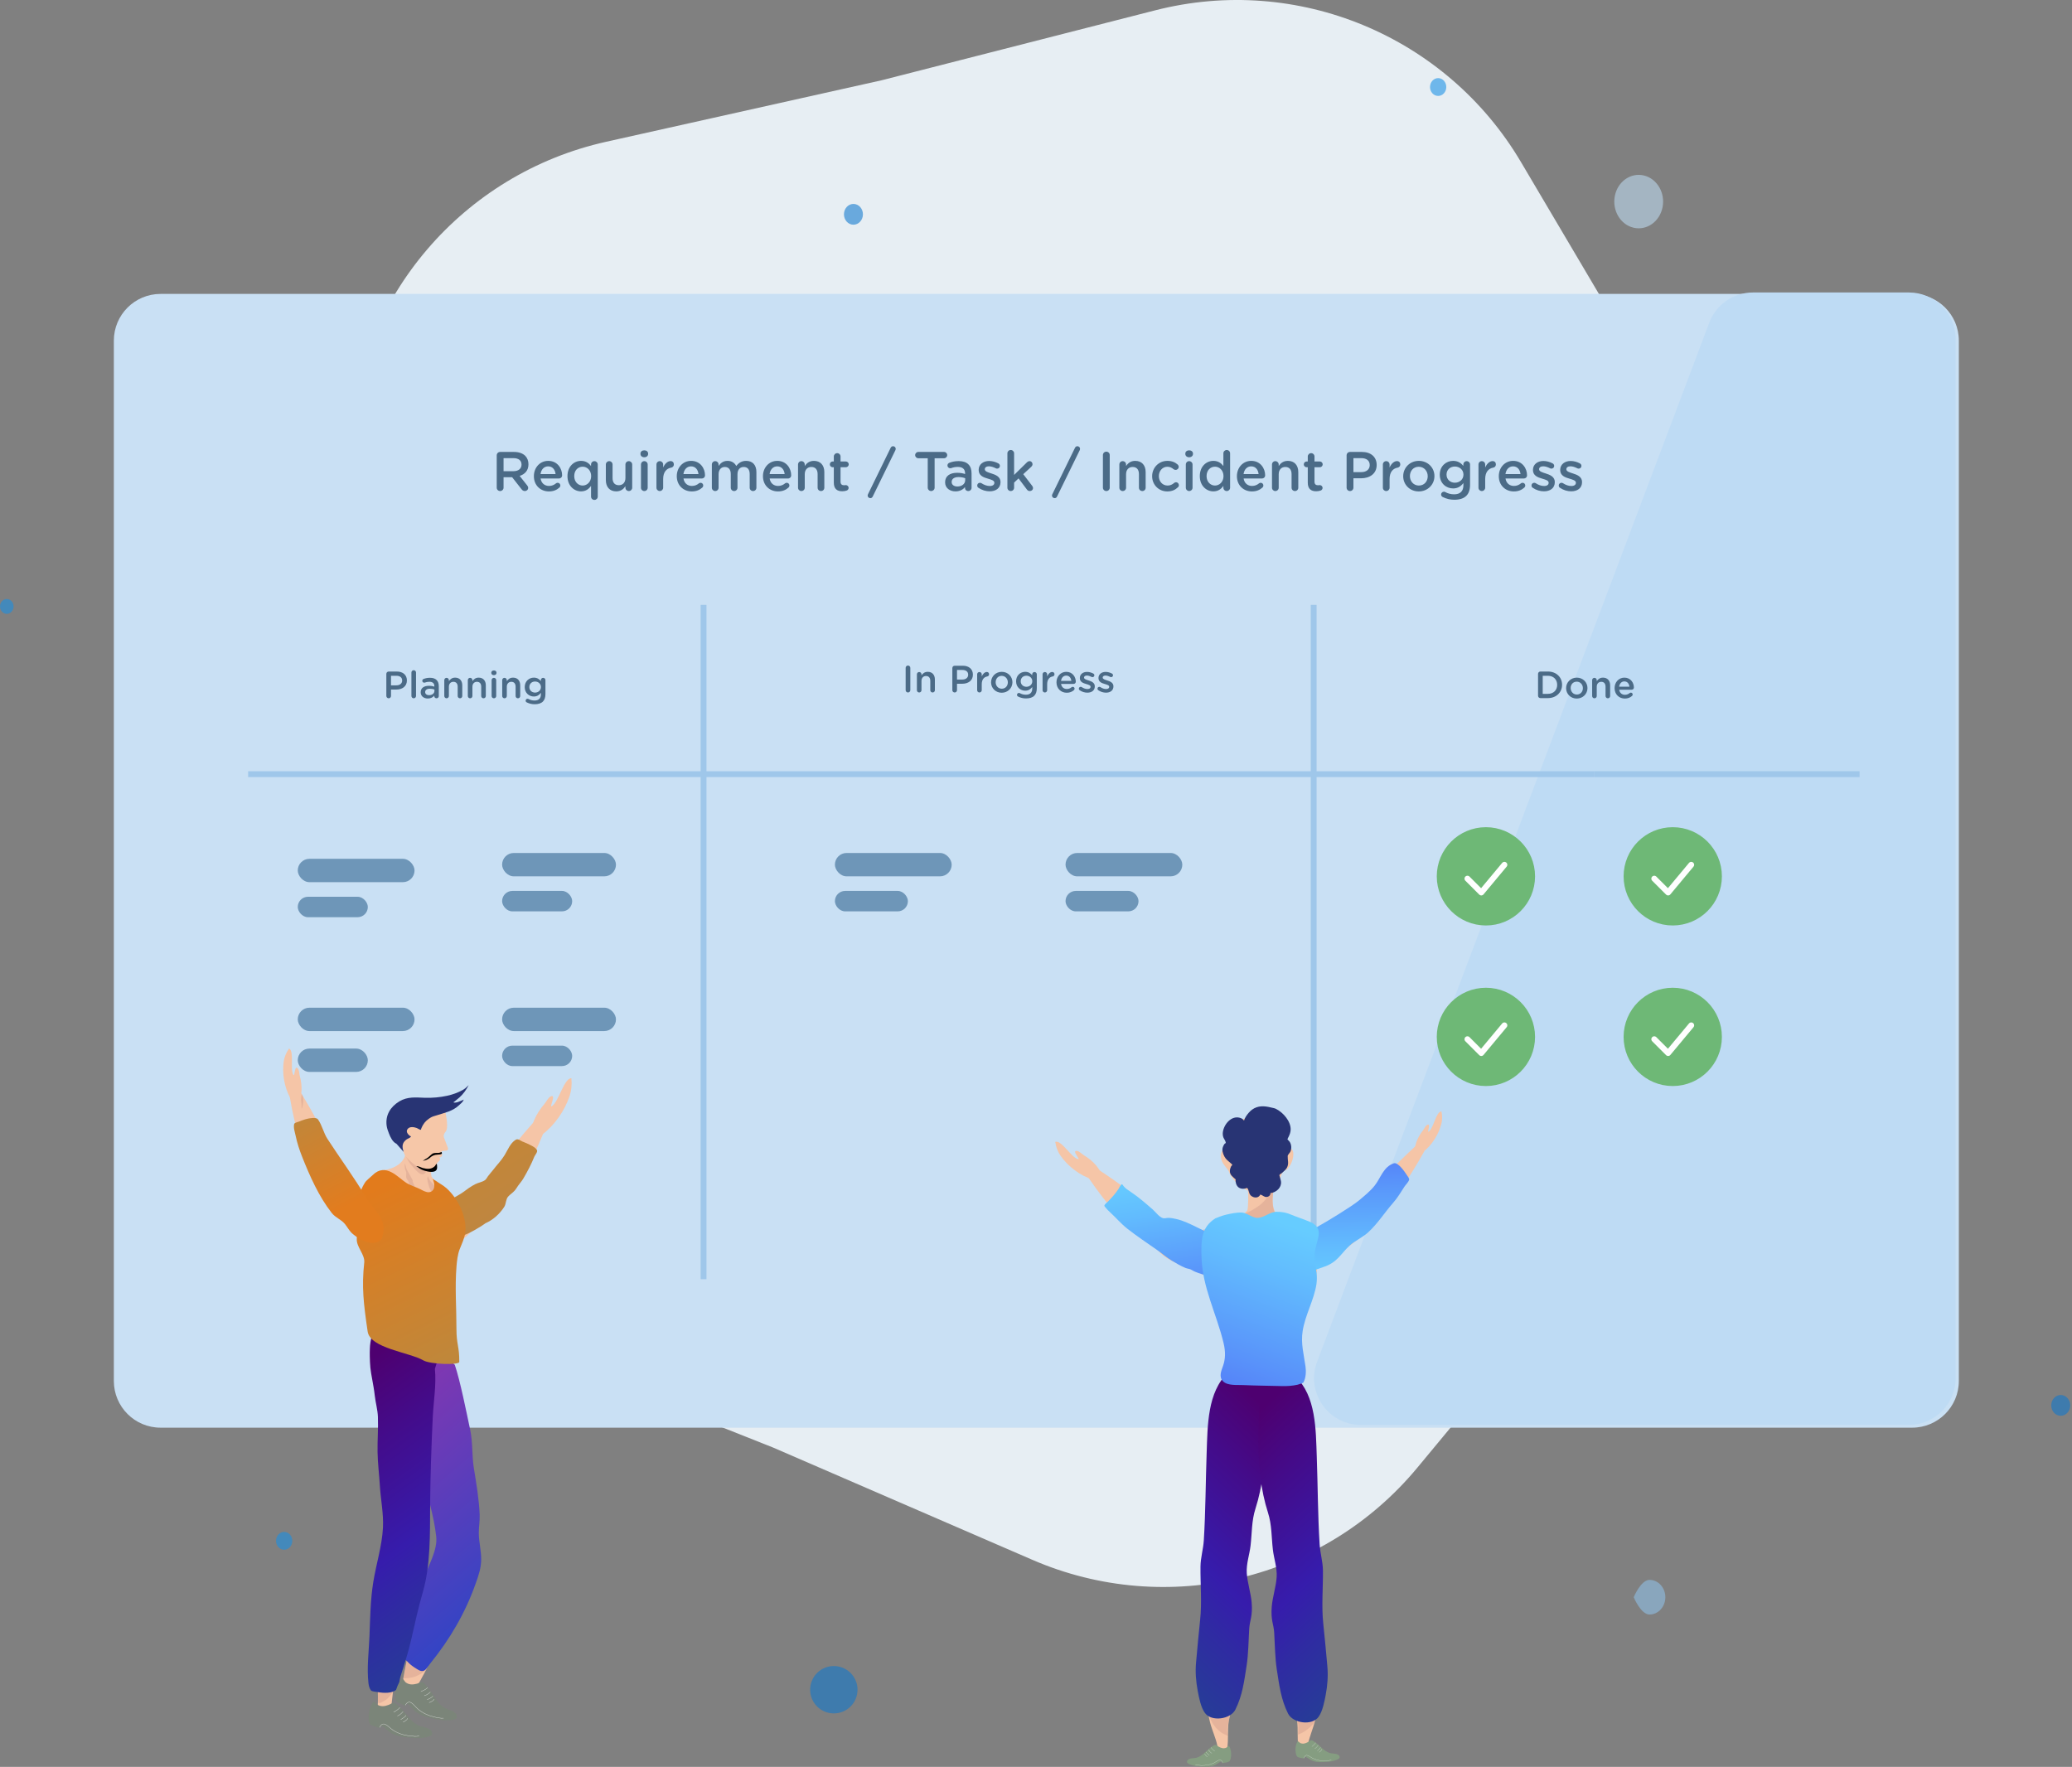 <svg width="713" height="608" viewBox="0 0 713 608" fill="none" xmlns="http://www.w3.org/2000/svg">
<rect x="0" y="0" width="713" height="608" fill="#808080" stroke="none"/>
<path d="M397.544 3.547C446.435 -8.954 497.709 12.323 523.386 55.767L572.83 139.422L624.816 221.521C651.813 264.157 647.422 319.497 614.039 357.342L549.757 430.216L487.741 505.028C455.534 543.879 401.547 556.804 355.238 536.749L266.066 498.133L175.752 462.27C128.85 443.645 99.874 396.294 104.637 346.055L113.808 249.314L120.007 152.338C123.226 101.976 159.306 59.786 208.558 48.791L303.398 27.619L397.544 3.547Z" fill="#E7EEF3"/>
<path d="M657.986 101.14H55.249C46.373 101.14 39.176 108.336 39.176 117.213V475.208C39.176 484.084 46.373 491.28 55.249 491.28H657.986C666.863 491.28 674.059 484.084 674.059 475.208V117.213C674.059 108.336 666.863 101.14 657.986 101.14Z" fill="#C9E0F4"/>
<path d="M672.956 116.718C672.956 107.841 665.76 100.645 656.883 100.645H603.22C596.532 100.645 590.544 104.785 588.182 111.042L453.228 468.574C449.26 479.087 457.029 490.323 468.266 490.323H656.883C665.76 490.323 672.956 483.127 672.956 474.25V116.718Z" fill="#BEDBF4"/>
<rect x="102.464" y="295.529" width="40.182" height="8.036" rx="4.018" fill="#6E96B8"/>
<rect x="172.784" y="293.52" width="39.178" height="8.036" rx="4.018" fill="#6E96B8"/>
<rect x="172.784" y="346.762" width="39.178" height="8.036" rx="4.018" fill="#6E96B8"/>
<rect x="287.303" y="293.52" width="40.182" height="8.036" rx="4.018" fill="#6E96B8"/>
<rect x="366.664" y="293.52" width="40.182" height="8.036" rx="4.018" fill="#6E96B8"/>
<rect x="102.464" y="346.762" width="40.182" height="8.036" rx="4.018" fill="#6E96B8"/>
<rect x="102.464" y="308.589" width="24.11" height="7.032" rx="3.516" fill="#6E96B8"/>
<rect x="172.784" y="306.579" width="24.11" height="7.032" rx="3.516" fill="#6E96B8"/>
<rect x="172.784" y="359.821" width="24.11" height="7.032" rx="3.516" fill="#6E96B8"/>
<rect x="287.303" y="306.579" width="25.114" height="7.032" rx="3.516" fill="#6E96B8"/>
<rect x="366.664" y="306.579" width="25.114" height="7.032" rx="3.516" fill="#6E96B8"/>
<rect x="102.464" y="360.825" width="24.11" height="8.036" rx="4.018" fill="#6E96B8"/>
<g clip-path="url(#clip0_628_12)">
<path d="M170.931 167.808C170.931 168.457 171.446 168.972 172.114 168.972C172.763 168.972 173.279 168.457 173.279 167.808V164.22H176.237L179.482 168.362C179.749 168.724 180.093 168.972 180.627 168.972C181.2 168.972 181.753 168.533 181.753 167.885C181.753 167.522 181.601 167.274 181.371 166.987L178.814 163.762C180.608 163.208 181.849 161.91 181.849 159.773V159.735C181.849 158.57 181.448 157.578 180.742 156.852C179.883 156.013 178.566 155.516 176.886 155.516H172.114C171.446 155.516 170.931 156.032 170.931 156.7V167.808ZM173.279 162.139V157.654H176.695C178.432 157.654 179.463 158.437 179.463 159.868V159.906C179.463 161.261 178.394 162.139 176.714 162.139H173.279ZM186.007 163.132C186.217 161.567 187.21 160.479 188.622 160.479C190.149 160.479 191.027 161.643 191.18 163.132H186.007ZM192.516 167.77C192.688 167.598 192.821 167.35 192.821 167.064C192.821 166.529 192.421 166.129 191.905 166.129C191.638 166.129 191.485 166.205 191.314 166.339C190.665 166.873 189.901 167.216 188.928 167.216C187.439 167.216 186.275 166.3 186.027 164.659H192.344C192.936 164.659 193.432 164.201 193.432 163.552C193.432 161.223 191.848 158.589 188.641 158.589C185.759 158.589 183.717 160.956 183.717 163.838V163.876C183.717 166.987 185.969 169.106 188.89 169.106C190.455 169.106 191.6 168.591 192.516 167.77ZM205.696 159.849C205.696 159.2 205.18 158.685 204.531 158.685C203.901 158.685 203.386 159.2 203.386 159.83V160.364C202.661 159.41 201.611 158.589 199.951 158.589C197.546 158.589 195.274 160.479 195.274 163.819V163.857C195.274 167.197 197.584 169.087 199.951 169.087C201.592 169.087 202.642 168.247 203.386 167.197V170.881C203.386 171.53 203.901 172.026 204.55 172.026C205.18 172.026 205.696 171.53 205.696 170.881V159.849ZM200.504 160.593C202.05 160.593 203.424 161.872 203.424 163.819V163.857C203.424 165.785 202.05 167.083 200.504 167.083C198.939 167.083 197.603 165.804 197.603 163.857V163.819C197.603 161.815 198.92 160.593 200.504 160.593ZM217.546 159.849C217.546 159.2 217.012 158.685 216.382 158.685C215.733 158.685 215.218 159.2 215.218 159.849V164.487C215.218 166.052 214.283 166.968 212.947 166.968C211.572 166.968 210.79 166.09 210.79 164.525V159.849C210.79 159.2 210.274 158.685 209.626 158.685C208.996 158.685 208.48 159.2 208.48 159.849V165.212C208.48 167.56 209.797 169.087 212.069 169.087C213.634 169.087 214.569 168.266 215.218 167.312V167.827C215.218 168.476 215.752 168.972 216.382 168.972C217.031 168.972 217.546 168.457 217.546 167.827V159.849ZM220.393 156.204C220.393 156.891 220.965 157.349 221.71 157.349C222.454 157.349 223.027 156.891 223.027 156.204V156.089C223.027 155.402 222.454 154.963 221.71 154.963C220.965 154.963 220.393 155.402 220.393 156.089V156.204ZM220.564 167.827C220.564 168.476 221.08 168.972 221.71 168.972C222.359 168.972 222.874 168.476 222.874 167.827V159.849C222.874 159.2 222.359 158.685 221.71 158.685C221.061 158.685 220.564 159.2 220.564 159.849V167.827ZM225.892 167.827C225.892 168.476 226.407 168.972 227.037 168.972C227.686 168.972 228.202 168.457 228.202 167.827V164.85C228.202 162.464 229.328 161.204 230.969 160.918C231.485 160.822 231.885 160.422 231.885 159.811C231.885 159.143 231.465 158.666 230.74 158.666C229.729 158.666 228.736 159.62 228.202 160.88V159.849C228.202 159.2 227.686 158.685 227.037 158.685C226.388 158.685 225.892 159.2 225.892 159.849V167.827ZM235.178 163.132C235.388 161.567 236.38 160.479 237.793 160.479C239.32 160.479 240.198 161.643 240.35 163.132H235.178ZM241.686 167.77C241.858 167.598 241.992 167.35 241.992 167.064C241.992 166.529 241.591 166.129 241.076 166.129C240.808 166.129 240.656 166.205 240.484 166.339C239.835 166.873 239.072 167.216 238.098 167.216C236.609 167.216 235.445 166.3 235.197 164.659H241.515C242.106 164.659 242.603 164.201 242.603 163.552C242.603 161.223 241.018 158.589 237.812 158.589C234.93 158.589 232.888 160.956 232.888 163.838V163.876C232.888 166.987 235.14 169.106 238.06 169.106C239.625 169.106 240.77 168.591 241.686 167.77ZM244.96 167.827C244.96 168.476 245.475 168.972 246.105 168.972C246.754 168.972 247.27 168.476 247.27 167.827V163.189C247.27 161.643 248.148 160.689 249.426 160.689C250.705 160.689 251.469 161.567 251.469 163.132V167.827C251.469 168.476 251.984 168.972 252.633 168.972C253.263 168.972 253.778 168.476 253.778 167.827V163.189C253.778 161.567 254.675 160.689 255.935 160.689C257.233 160.689 257.977 161.548 257.977 163.151V167.827C257.977 168.476 258.493 168.972 259.142 168.972C259.79 168.972 260.287 168.476 260.287 167.827V162.445C260.287 159.983 258.951 158.589 256.756 158.589C255.229 158.589 254.16 159.296 253.358 160.364C252.824 159.296 251.793 158.589 250.343 158.589C248.797 158.589 247.919 159.429 247.27 160.326V159.849C247.27 159.2 246.754 158.685 246.105 158.685C245.456 158.685 244.96 159.2 244.96 159.849V167.827ZM264.833 163.132C265.043 161.567 266.036 160.479 267.448 160.479C268.975 160.479 269.853 161.643 270.006 163.132H264.833ZM271.342 167.77C271.513 167.598 271.647 167.35 271.647 167.064C271.647 166.529 271.246 166.129 270.731 166.129C270.464 166.129 270.311 166.205 270.139 166.339C269.49 166.873 268.727 167.216 267.753 167.216C266.265 167.216 265.1 166.3 264.852 164.659H271.17C271.762 164.659 272.258 164.201 272.258 163.552C272.258 161.223 270.674 158.589 267.467 158.589C264.585 158.589 262.543 160.956 262.543 163.838V163.876C262.543 166.987 264.795 169.106 267.715 169.106C269.28 169.106 270.425 168.591 271.342 167.77ZM274.615 167.827C274.615 168.476 275.131 168.972 275.76 168.972C276.409 168.972 276.925 168.476 276.925 167.827V163.189C276.925 161.624 277.86 160.689 279.196 160.689C280.57 160.689 281.353 161.586 281.353 163.151V167.827C281.353 168.476 281.868 168.972 282.517 168.972C283.166 168.972 283.662 168.476 283.662 167.827V162.445C283.662 160.116 282.345 158.589 280.074 158.589C278.509 158.589 277.574 159.41 276.925 160.345V159.849C276.925 159.2 276.409 158.685 275.76 158.685C275.112 158.685 274.615 159.2 274.615 159.849V167.827ZM289.83 169.049C290.44 169.049 290.918 168.953 291.414 168.782C291.738 168.648 292.025 168.304 292.025 167.885C292.025 167.35 291.566 166.93 291.051 166.93C290.975 166.93 290.746 166.987 290.479 166.987C289.696 166.987 289.238 166.625 289.238 165.728V160.784H291.051C291.605 160.784 292.063 160.345 292.063 159.792C292.063 159.238 291.605 158.799 291.051 158.799H289.238V157.081C289.238 156.452 288.723 155.936 288.093 155.936C287.444 155.936 286.928 156.452 286.928 157.081V158.799H286.547C285.993 158.799 285.554 159.238 285.554 159.792C285.554 160.345 285.993 160.784 286.547 160.784H286.928V166.09C286.928 168.304 288.131 169.049 289.83 169.049ZM298.57 170.538C298.57 171.015 298.99 171.416 299.486 171.416C299.868 171.416 300.135 171.225 300.307 170.881L308.132 154.887C308.171 154.772 308.228 154.6 308.228 154.428C308.228 153.951 307.827 153.55 307.331 153.55C306.949 153.55 306.663 153.741 306.491 154.085L298.685 170.079C298.627 170.194 298.57 170.366 298.57 170.538ZM319.246 167.808C319.246 168.457 319.781 168.972 320.43 168.972C321.079 168.972 321.613 168.457 321.613 167.808V157.692H324.877C325.469 157.692 325.946 157.196 325.946 156.604C325.946 156.013 325.469 155.516 324.877 155.516H316.002C315.391 155.516 314.914 156.013 314.914 156.604C314.914 157.196 315.391 157.692 316.002 157.692H319.246V167.808ZM328.793 169.087C330.339 169.087 331.389 168.438 332.076 167.617V167.999C332.076 168.514 332.534 168.972 333.202 168.972C333.832 168.972 334.328 168.495 334.328 167.865V162.903C334.328 161.586 333.985 160.517 333.24 159.792C332.534 159.066 331.408 158.666 329.9 158.666C328.583 158.666 327.61 158.895 326.655 159.257C326.312 159.391 326.026 159.754 326.026 160.174C326.026 160.708 326.465 161.128 326.999 161.128C327.114 161.128 327.228 161.109 327.362 161.071C327.992 160.822 328.717 160.67 329.595 160.67C331.217 160.67 332.095 161.433 332.095 162.865V163.113C331.313 162.865 330.511 162.693 329.385 162.693C326.923 162.693 325.224 163.762 325.224 165.938V165.976C325.224 167.999 326.904 169.087 328.793 169.087ZM329.442 167.407C328.335 167.407 327.476 166.854 327.476 165.88V165.842C327.476 164.792 328.354 164.163 329.843 164.163C330.759 164.163 331.542 164.334 332.133 164.563V165.251C332.133 166.529 330.969 167.407 329.442 167.407ZM340.549 169.068C342.648 169.068 344.29 168.018 344.29 165.9V165.861C344.29 164.048 342.629 163.38 341.16 162.922C339.976 162.54 338.888 162.235 338.888 161.491V161.452C338.888 160.88 339.404 160.46 340.301 160.46C341.007 160.46 341.847 160.727 342.668 161.147C342.82 161.223 342.935 161.261 343.126 161.261C343.66 161.261 344.08 160.861 344.08 160.326C344.08 159.925 343.851 159.62 343.526 159.448C342.553 158.933 341.427 158.628 340.358 158.628C338.354 158.628 336.77 159.792 336.77 161.7V161.739C336.77 163.666 338.43 164.277 339.919 164.697C341.102 165.06 342.171 165.327 342.171 166.109V166.148C342.171 166.816 341.599 167.236 340.606 167.236C339.69 167.236 338.678 166.911 337.705 166.262C337.571 166.186 337.4 166.129 337.209 166.129C336.674 166.129 336.273 166.548 336.273 167.064C336.273 167.446 336.464 167.732 336.712 167.865C337.877 168.667 339.27 169.068 340.549 169.068ZM346.656 167.827C346.656 168.476 347.172 168.972 347.801 168.972C348.45 168.972 348.966 168.476 348.966 167.827V166.071L350.493 164.621L353.375 168.457C353.661 168.82 353.928 168.972 354.386 168.972C354.978 168.972 355.474 168.553 355.474 167.923C355.474 167.655 355.379 167.446 355.169 167.159L352.115 163.17L354.787 160.708C355.112 160.403 355.302 160.116 355.302 159.735C355.302 159.181 354.902 158.685 354.291 158.685C353.89 158.685 353.604 158.876 353.298 159.181L348.966 163.437V155.994C348.966 155.364 348.45 154.848 347.801 154.848C347.152 154.848 346.656 155.364 346.656 155.994V167.827ZM362 170.538C362 171.015 362.42 171.416 362.916 171.416C363.297 171.416 363.565 171.225 363.736 170.881L371.562 154.887C371.6 154.772 371.657 154.6 371.657 154.428C371.657 153.951 371.257 153.55 370.76 153.55C370.379 153.55 370.092 153.741 369.921 154.085L362.114 170.079C362.057 170.194 362 170.366 362 170.538ZM379.527 167.808C379.527 168.457 380.042 168.972 380.71 168.972C381.359 168.972 381.874 168.457 381.874 167.808V156.585C381.874 155.936 381.359 155.421 380.71 155.421C380.042 155.421 379.527 155.936 379.527 156.585V167.808ZM385.184 167.827C385.184 168.476 385.699 168.972 386.329 168.972C386.978 168.972 387.493 168.476 387.493 167.827V163.189C387.493 161.624 388.428 160.689 389.764 160.689C391.139 160.689 391.921 161.586 391.921 163.151V167.827C391.921 168.476 392.437 168.972 393.085 168.972C393.734 168.972 394.231 168.476 394.231 167.827V162.445C394.231 160.116 392.914 158.589 390.642 158.589C389.077 158.589 388.142 159.41 387.493 160.345V159.849C387.493 159.2 386.978 158.685 386.329 158.685C385.68 158.685 385.184 159.2 385.184 159.849V167.827ZM401.677 169.106C403.356 169.106 404.444 168.533 405.341 167.675C405.551 167.503 405.666 167.255 405.666 166.949C405.666 166.396 405.227 165.938 404.673 165.938C404.406 165.938 404.177 166.071 404.043 166.186C403.414 166.72 402.707 167.083 401.791 167.083C400.016 167.083 398.776 165.651 398.776 163.857V163.819C398.776 162.063 400.016 160.613 401.696 160.613C402.612 160.613 403.261 160.975 403.853 161.471C404.005 161.586 404.253 161.7 404.54 161.7C405.131 161.7 405.609 161.242 405.609 160.651C405.609 160.269 405.399 159.983 405.246 159.849C404.387 159.105 403.299 158.589 401.715 158.589C398.68 158.589 396.466 160.994 396.466 163.857V163.895C396.466 166.758 398.68 169.106 401.677 169.106ZM407.885 156.204C407.885 156.891 408.458 157.349 409.202 157.349C409.947 157.349 410.519 156.891 410.519 156.204V156.089C410.519 155.402 409.947 154.963 409.202 154.963C408.458 154.963 407.885 155.402 407.885 156.089V156.204ZM408.057 167.827C408.057 168.476 408.573 168.972 409.202 168.972C409.851 168.972 410.367 168.476 410.367 167.827V159.849C410.367 159.2 409.851 158.685 409.202 158.685C408.553 158.685 408.057 159.2 408.057 159.849V167.827ZM423.291 155.994C423.291 155.345 422.776 154.848 422.127 154.848C421.497 154.848 420.981 155.345 420.981 155.994V160.364C420.256 159.41 419.206 158.589 417.546 158.589C415.141 158.589 412.87 160.479 412.87 163.819V163.857C412.87 167.197 415.179 169.087 417.546 169.087C419.187 169.087 420.237 168.247 420.981 167.197V167.827C420.981 168.476 421.497 168.972 422.146 168.972C422.776 168.972 423.291 168.476 423.291 167.827V155.994ZM418.099 160.593C419.645 160.593 421.02 161.872 421.02 163.819V163.857C421.02 165.785 419.645 167.083 418.099 167.083C416.534 167.083 415.198 165.804 415.198 163.857V163.819C415.198 161.815 416.515 160.593 418.099 160.593ZM427.927 163.132C428.137 161.567 429.129 160.479 430.542 160.479C432.069 160.479 432.947 161.643 433.099 163.132H427.927ZM434.436 167.77C434.607 167.598 434.741 167.35 434.741 167.064C434.741 166.529 434.34 166.129 433.825 166.129C433.558 166.129 433.405 166.205 433.233 166.339C432.584 166.873 431.821 167.216 430.847 167.216C429.358 167.216 428.194 166.3 427.946 164.659H434.264C434.855 164.659 435.352 164.201 435.352 163.552C435.352 161.223 433.768 158.589 430.561 158.589C427.679 158.589 425.637 160.956 425.637 163.838V163.876C425.637 166.987 427.889 169.106 430.809 169.106C432.374 169.106 433.519 168.591 434.436 167.77ZM437.709 167.827C437.709 168.476 438.225 168.972 438.854 168.972C439.503 168.972 440.019 168.476 440.019 167.827V163.189C440.019 161.624 440.954 160.689 442.29 160.689C443.664 160.689 444.447 161.586 444.447 163.151V167.827C444.447 168.476 444.962 168.972 445.611 168.972C446.26 168.972 446.756 168.476 446.756 167.827V162.445C446.756 160.116 445.439 158.589 443.168 158.589C441.603 158.589 440.668 159.41 440.019 160.345V159.849C440.019 159.2 439.503 158.685 438.854 158.685C438.205 158.685 437.709 159.2 437.709 159.849V167.827ZM452.923 169.049C453.534 169.049 454.011 168.953 454.508 168.782C454.832 168.648 455.118 168.304 455.118 167.885C455.118 167.35 454.66 166.93 454.145 166.93C454.069 166.93 453.84 166.987 453.572 166.987C452.79 166.987 452.332 166.625 452.332 165.728V160.784H454.145C454.699 160.784 455.157 160.345 455.157 159.792C455.157 159.238 454.699 158.799 454.145 158.799H452.332V157.081C452.332 156.452 451.816 155.936 451.187 155.936C450.538 155.936 450.022 156.452 450.022 157.081V158.799H449.641C449.087 158.799 448.648 159.238 448.648 159.792C448.648 160.345 449.087 160.784 449.641 160.784H450.022V166.09C450.022 168.304 451.225 169.049 452.923 169.049ZM463.382 167.808C463.382 168.457 463.897 168.972 464.565 168.972C465.214 168.972 465.729 168.457 465.729 167.808V164.583H468.382C471.322 164.583 473.727 163.017 473.727 160.021V159.983C473.727 157.291 471.78 155.516 468.65 155.516H464.565C463.897 155.516 463.382 156.032 463.382 156.7V167.808ZM465.729 162.464V157.654H468.459C470.215 157.654 471.341 158.475 471.341 160.04V160.078C471.341 161.471 470.234 162.464 468.459 162.464H465.729ZM475.864 167.827C475.864 168.476 476.379 168.972 477.009 168.972C477.658 168.972 478.173 168.457 478.173 167.827V164.85C478.173 162.464 479.299 161.204 480.941 160.918C481.456 160.822 481.857 160.422 481.857 159.811C481.857 159.143 481.437 158.666 480.712 158.666C479.7 158.666 478.708 159.62 478.173 160.88V159.849C478.173 159.2 477.658 158.685 477.009 158.685C476.36 158.685 475.864 159.2 475.864 159.849V167.827ZM488.204 169.106C491.315 169.106 493.605 166.72 493.605 163.857V163.819C493.605 160.937 491.334 158.589 488.242 158.589C485.15 158.589 482.859 160.975 482.859 163.857V163.895C482.859 166.758 485.131 169.106 488.204 169.106ZM488.242 167.083C486.448 167.083 485.169 165.613 485.169 163.857V163.819C485.169 162.063 486.352 160.613 488.204 160.613C490.017 160.613 491.296 162.082 491.296 163.857V163.895C491.296 165.632 490.112 167.083 488.242 167.083ZM500.442 171.969C502.256 171.969 503.668 171.53 504.584 170.614C505.424 169.774 505.863 168.514 505.863 166.816V159.849C505.863 159.2 505.348 158.685 504.699 158.685C504.069 158.685 503.554 159.2 503.554 159.83V160.307C502.771 159.372 501.721 158.589 500.022 158.589C497.675 158.589 495.442 160.345 495.442 163.323V163.361C495.442 166.319 497.656 168.075 500.022 168.075C501.683 168.075 502.733 167.312 503.573 166.224V167.007C503.573 169.03 502.446 170.099 500.385 170.099C499.221 170.099 498.209 169.812 497.293 169.297C497.179 169.24 497.045 169.202 496.873 169.202C496.339 169.202 495.9 169.641 495.9 170.156C495.9 170.595 496.148 170.919 496.549 171.072C497.77 171.664 499.03 171.969 500.442 171.969ZM500.633 166.109C499.049 166.109 497.77 164.983 497.77 163.342V163.304C497.77 161.643 499.03 160.536 500.633 160.536C502.237 160.536 503.592 161.662 503.592 163.304V163.342C503.592 164.983 502.237 166.109 500.633 166.109ZM508.762 167.827C508.762 168.476 509.278 168.972 509.907 168.972C510.556 168.972 511.072 168.457 511.072 167.827V164.85C511.072 162.464 512.198 161.204 513.839 160.918C514.355 160.822 514.755 160.422 514.755 159.811C514.755 159.143 514.336 158.666 513.61 158.666C512.599 158.666 511.606 159.62 511.072 160.88V159.849C511.072 159.2 510.556 158.685 509.907 158.685C509.258 158.685 508.762 159.2 508.762 159.849V167.827ZM518.048 163.132C518.258 161.567 519.25 160.479 520.663 160.479C522.19 160.479 523.068 161.643 523.221 163.132H518.048ZM524.557 167.77C524.728 167.598 524.862 167.35 524.862 167.064C524.862 166.529 524.461 166.129 523.946 166.129C523.679 166.129 523.526 166.205 523.354 166.339C522.705 166.873 521.942 167.216 520.968 167.216C519.48 167.216 518.315 166.3 518.067 164.659H524.385C524.976 164.659 525.473 164.201 525.473 163.552C525.473 161.223 523.889 158.589 520.682 158.589C517.8 158.589 515.758 160.956 515.758 163.838V163.876C515.758 166.987 518.01 169.106 520.93 169.106C522.495 169.106 523.64 168.591 524.557 167.77ZM531.285 169.068C533.384 169.068 535.026 168.018 535.026 165.9V165.861C535.026 164.048 533.365 163.38 531.896 162.922C530.712 162.54 529.624 162.235 529.624 161.491V161.452C529.624 160.88 530.14 160.46 531.037 160.46C531.743 160.46 532.583 160.727 533.404 161.147C533.556 161.223 533.671 161.261 533.862 161.261C534.396 161.261 534.816 160.861 534.816 160.326C534.816 159.925 534.587 159.62 534.262 159.448C533.289 158.933 532.163 158.628 531.094 158.628C529.09 158.628 527.506 159.792 527.506 161.7V161.739C527.506 163.666 529.166 164.277 530.655 164.697C531.838 165.06 532.907 165.327 532.907 166.109V166.148C532.907 166.816 532.335 167.236 531.342 167.236C530.426 167.236 529.414 166.911 528.441 166.262C528.307 166.186 528.136 166.129 527.945 166.129C527.41 166.129 527.01 166.548 527.01 167.064C527.01 167.446 527.2 167.732 527.449 167.865C528.613 168.667 530.006 169.068 531.285 169.068ZM540.66 169.068C542.76 169.068 544.401 168.018 544.401 165.9V165.861C544.401 164.048 542.741 163.38 541.271 162.922C540.088 162.54 539 162.235 539 161.491V161.452C539 160.88 539.515 160.46 540.412 160.46C541.119 160.46 541.958 160.727 542.779 161.147C542.932 161.223 543.046 161.261 543.237 161.261C543.772 161.261 544.192 160.861 544.192 160.326C544.192 159.925 543.962 159.62 543.638 159.448C542.665 158.933 541.538 158.628 540.47 158.628C538.466 158.628 536.881 159.792 536.881 161.7V161.739C536.881 163.666 538.542 164.277 540.031 164.697C541.214 165.06 542.283 165.327 542.283 166.109V166.148C542.283 166.816 541.71 167.236 540.718 167.236C539.802 167.236 538.79 166.911 537.817 166.262C537.683 166.186 537.511 166.129 537.32 166.129C536.786 166.129 536.385 166.548 536.385 167.064C536.385 167.446 536.576 167.732 536.824 167.865C537.988 168.667 539.382 169.068 540.66 169.068Z" fill="#4B6B87"/>
<path d="M132.944 239.493C132.944 239.937 133.296 240.289 133.753 240.289C134.197 240.289 134.55 239.937 134.55 239.493V237.286H136.365C138.376 237.286 140.022 236.215 140.022 234.164V234.138C140.022 232.297 138.69 231.082 136.548 231.082H133.753C133.296 231.082 132.944 231.435 132.944 231.892V239.493ZM134.55 235.836V232.545H136.417C137.619 232.545 138.389 233.107 138.389 234.177V234.204C138.389 235.157 137.632 235.836 136.417 235.836H134.55ZM141.575 239.506C141.575 239.95 141.928 240.289 142.359 240.289C142.803 240.289 143.156 239.95 143.156 239.506V231.409C143.156 230.978 142.803 230.625 142.359 230.625C141.915 230.625 141.575 230.978 141.575 231.409V239.506ZM147.206 240.367C148.263 240.367 148.982 239.923 149.452 239.362V239.623C149.452 239.976 149.765 240.289 150.222 240.289C150.653 240.289 150.993 239.963 150.993 239.532V236.136C150.993 235.235 150.758 234.504 150.248 234.008C149.765 233.511 148.995 233.237 147.963 233.237C147.062 233.237 146.396 233.394 145.743 233.642C145.508 233.733 145.312 233.982 145.312 234.269C145.312 234.634 145.612 234.922 145.978 234.922C146.056 234.922 146.135 234.909 146.226 234.883C146.657 234.713 147.153 234.608 147.754 234.608C148.864 234.608 149.465 235.131 149.465 236.11V236.28C148.929 236.11 148.381 235.993 147.61 235.993C145.926 235.993 144.764 236.724 144.764 238.213V238.239C144.764 239.623 145.913 240.367 147.206 240.367ZM147.65 239.218C146.892 239.218 146.305 238.84 146.305 238.174V238.147C146.305 237.429 146.905 236.998 147.924 236.998C148.551 236.998 149.086 237.116 149.491 237.272V237.743C149.491 238.618 148.694 239.218 147.65 239.218ZM152.885 239.506C152.885 239.95 153.238 240.289 153.669 240.289C154.113 240.289 154.465 239.95 154.465 239.506V236.332C154.465 235.261 155.105 234.621 156.02 234.621C156.96 234.621 157.495 235.235 157.495 236.306V239.506C157.495 239.95 157.848 240.289 158.292 240.289C158.736 240.289 159.075 239.95 159.075 239.506V235.823C159.075 234.23 158.174 233.185 156.62 233.185C155.549 233.185 154.91 233.746 154.465 234.386V234.047C154.465 233.603 154.113 233.25 153.669 233.25C153.225 233.25 152.885 233.603 152.885 234.047V239.506ZM160.984 239.506C160.984 239.95 161.336 240.289 161.767 240.289C162.211 240.289 162.564 239.95 162.564 239.506V236.332C162.564 235.261 163.204 234.621 164.118 234.621C165.058 234.621 165.594 235.235 165.594 236.306V239.506C165.594 239.95 165.946 240.289 166.39 240.289C166.834 240.289 167.174 239.95 167.174 239.506V235.823C167.174 234.23 166.273 233.185 164.719 233.185C163.648 233.185 163.008 233.746 162.564 234.386V234.047C162.564 233.603 162.211 233.25 161.767 233.25C161.323 233.25 160.984 233.603 160.984 234.047V239.506ZM169.056 231.552C169.056 232.023 169.448 232.336 169.957 232.336C170.466 232.336 170.858 232.023 170.858 231.552V231.474C170.858 231.004 170.466 230.704 169.957 230.704C169.448 230.704 169.056 231.004 169.056 231.474V231.552ZM169.173 239.506C169.173 239.95 169.526 240.289 169.957 240.289C170.401 240.289 170.753 239.95 170.753 239.506V234.047C170.753 233.603 170.401 233.25 169.957 233.25C169.513 233.25 169.173 233.603 169.173 234.047V239.506ZM172.819 239.506C172.819 239.95 173.171 240.289 173.602 240.289C174.046 240.289 174.399 239.95 174.399 239.506V236.332C174.399 235.261 175.039 234.621 175.953 234.621C176.893 234.621 177.429 235.235 177.429 236.306V239.506C177.429 239.95 177.781 240.289 178.225 240.289C178.669 240.289 179.009 239.95 179.009 239.506V235.823C179.009 234.23 178.108 233.185 176.554 233.185C175.483 233.185 174.843 233.746 174.399 234.386V234.047C174.399 233.603 174.046 233.25 173.602 233.25C173.158 233.25 172.819 233.603 172.819 234.047V239.506ZM183.986 242.339C185.226 242.339 186.193 242.039 186.82 241.412C187.394 240.838 187.695 239.976 187.695 238.813V234.047C187.695 233.603 187.342 233.25 186.898 233.25C186.467 233.25 186.114 233.603 186.114 234.034V234.36C185.579 233.72 184.861 233.185 183.698 233.185C182.092 233.185 180.564 234.386 180.564 236.424V236.45C180.564 238.474 182.079 239.675 183.698 239.675C184.835 239.675 185.553 239.153 186.128 238.409V238.944C186.128 240.328 185.357 241.06 183.947 241.06C183.15 241.06 182.458 240.864 181.831 240.511C181.753 240.472 181.661 240.446 181.544 240.446C181.178 240.446 180.878 240.746 180.878 241.099C180.878 241.399 181.047 241.621 181.322 241.726C182.157 242.131 183.019 242.339 183.986 242.339ZM184.116 238.33C183.032 238.33 182.157 237.56 182.157 236.437V236.411C182.157 235.274 183.019 234.517 184.116 234.517C185.213 234.517 186.141 235.287 186.141 236.411V236.437C186.141 237.56 185.213 238.33 184.116 238.33Z" fill="#4B6B87"/>
<path d="M311.644 237.493C311.644 237.937 311.997 238.289 312.454 238.289C312.898 238.289 313.251 237.937 313.251 237.493V229.814C313.251 229.37 312.898 229.017 312.454 229.017C311.997 229.017 311.644 229.37 311.644 229.814V237.493ZM315.515 237.506C315.515 237.95 315.868 238.289 316.299 238.289C316.743 238.289 317.095 237.95 317.095 237.506V234.332C317.095 233.261 317.735 232.621 318.649 232.621C319.589 232.621 320.125 233.235 320.125 234.306V237.506C320.125 237.95 320.478 238.289 320.922 238.289C321.366 238.289 321.705 237.95 321.705 237.506V233.823C321.705 232.23 320.804 231.185 319.25 231.185C318.179 231.185 317.539 231.746 317.095 232.386V232.047C317.095 231.603 316.743 231.25 316.299 231.25C315.855 231.25 315.515 231.603 315.515 232.047V237.506ZM327.711 237.493C327.711 237.937 328.064 238.289 328.521 238.289C328.965 238.289 329.318 237.937 329.318 237.493V235.286H331.133C333.144 235.286 334.789 234.215 334.789 232.164V232.138C334.789 230.297 333.457 229.082 331.316 229.082H328.521C328.064 229.082 327.711 229.435 327.711 229.892V237.493ZM329.318 233.836V230.545H331.185C332.387 230.545 333.157 231.107 333.157 232.177V232.204C333.157 233.157 332.4 233.836 331.185 233.836H329.318ZM336.252 237.506C336.252 237.95 336.604 238.289 337.035 238.289C337.479 238.289 337.832 237.937 337.832 237.506V235.468C337.832 233.836 338.602 232.974 339.725 232.778C340.078 232.713 340.352 232.439 340.352 232.021C340.352 231.564 340.065 231.237 339.569 231.237C338.877 231.237 338.198 231.89 337.832 232.752V232.047C337.832 231.603 337.479 231.25 337.035 231.25C336.591 231.25 336.252 231.603 336.252 232.047V237.506ZM344.695 238.381C346.823 238.381 348.39 236.748 348.39 234.789V234.763C348.39 232.791 346.836 231.185 344.721 231.185C342.605 231.185 341.038 232.817 341.038 234.789V234.815C341.038 236.774 342.592 238.381 344.695 238.381ZM344.721 236.996C343.493 236.996 342.618 235.991 342.618 234.789V234.763C342.618 233.562 343.428 232.569 344.695 232.569C345.935 232.569 346.81 233.575 346.81 234.789V234.815C346.81 236.004 346.001 236.996 344.721 236.996ZM353.069 240.339C354.309 240.339 355.276 240.039 355.902 239.412C356.477 238.838 356.777 237.976 356.777 236.813V232.047C356.777 231.603 356.425 231.25 355.981 231.25C355.55 231.25 355.197 231.603 355.197 232.034V232.36C354.662 231.72 353.944 231.185 352.781 231.185C351.175 231.185 349.647 232.386 349.647 234.424V234.45C349.647 236.474 351.162 237.675 352.781 237.675C353.917 237.675 354.636 237.153 355.21 236.409V236.944C355.21 238.328 354.44 239.06 353.029 239.06C352.233 239.06 351.541 238.864 350.914 238.511C350.835 238.472 350.744 238.446 350.627 238.446C350.261 238.446 349.96 238.746 349.96 239.099C349.96 239.399 350.13 239.621 350.405 239.726C351.24 240.131 352.102 240.339 353.069 240.339ZM353.199 236.33C352.115 236.33 351.24 235.56 351.24 234.437V234.411C351.24 233.274 352.102 232.517 353.199 232.517C354.296 232.517 355.223 233.287 355.223 234.411V234.437C355.223 235.56 354.296 236.33 353.199 236.33ZM358.761 237.506C358.761 237.95 359.114 238.289 359.545 238.289C359.989 238.289 360.341 237.937 360.341 237.506V235.468C360.341 233.836 361.112 232.974 362.235 232.778C362.587 232.713 362.862 232.439 362.862 232.021C362.862 231.564 362.574 231.237 362.078 231.237C361.386 231.237 360.707 231.89 360.341 232.752V232.047C360.341 231.603 359.989 231.25 359.545 231.25C359.101 231.25 358.761 231.603 358.761 232.047V237.506ZM365.115 234.293C365.258 233.222 365.937 232.478 366.904 232.478C367.948 232.478 368.549 233.274 368.654 234.293H365.115ZM369.568 237.466C369.685 237.349 369.777 237.179 369.777 236.983C369.777 236.618 369.502 236.343 369.15 236.343C368.967 236.343 368.863 236.396 368.745 236.487C368.301 236.853 367.779 237.088 367.113 237.088C366.094 237.088 365.297 236.461 365.128 235.338H369.45C369.855 235.338 370.195 235.024 370.195 234.58C370.195 232.987 369.111 231.185 366.917 231.185C364.945 231.185 363.547 232.804 363.547 234.776V234.802C363.547 236.931 365.088 238.381 367.087 238.381C368.157 238.381 368.941 238.028 369.568 237.466ZM374.171 238.354C375.608 238.354 376.731 237.636 376.731 236.187V236.16C376.731 234.92 375.595 234.463 374.589 234.149C373.78 233.888 373.035 233.679 373.035 233.17V233.144C373.035 232.752 373.388 232.465 374.002 232.465C374.485 232.465 375.059 232.648 375.621 232.935C375.725 232.987 375.804 233.013 375.934 233.013C376.3 233.013 376.587 232.739 376.587 232.373C376.587 232.099 376.431 231.89 376.209 231.773C375.543 231.42 374.772 231.211 374.041 231.211C372.67 231.211 371.586 232.008 371.586 233.314V233.34C371.586 234.659 372.722 235.077 373.74 235.364C374.55 235.612 375.281 235.795 375.281 236.33V236.356C375.281 236.813 374.89 237.101 374.211 237.101C373.584 237.101 372.892 236.879 372.226 236.435C372.134 236.382 372.017 236.343 371.886 236.343C371.52 236.343 371.246 236.631 371.246 236.983C371.246 237.244 371.377 237.44 371.546 237.532C372.343 238.08 373.296 238.354 374.171 238.354ZM380.586 238.354C382.023 238.354 383.146 237.636 383.146 236.187V236.16C383.146 234.92 382.01 234.463 381.004 234.149C380.194 233.888 379.45 233.679 379.45 233.17V233.144C379.45 232.752 379.803 232.465 380.416 232.465C380.9 232.465 381.474 232.648 382.036 232.935C382.14 232.987 382.219 233.013 382.349 233.013C382.715 233.013 383.002 232.739 383.002 232.373C383.002 232.099 382.846 231.89 382.624 231.773C381.957 231.42 381.187 231.211 380.456 231.211C379.084 231.211 378.001 232.008 378.001 233.314V233.34C378.001 234.659 379.137 235.077 380.155 235.364C380.965 235.612 381.696 235.795 381.696 236.33V236.356C381.696 236.813 381.305 237.101 380.625 237.101C379.999 237.101 379.306 236.879 378.64 236.435C378.549 236.382 378.431 236.343 378.301 236.343C377.935 236.343 377.661 236.631 377.661 236.983C377.661 237.244 377.792 237.44 377.961 237.532C378.758 238.08 379.711 238.354 380.586 238.354Z" fill="#4B6B87"/>
<path d="M529.262 239.414C529.262 239.871 529.614 240.224 530.071 240.224H532.67C535.543 240.224 537.528 238.226 537.528 235.653V235.627C537.528 233.054 535.543 231.082 532.67 231.082H530.071C529.614 231.082 529.262 231.435 529.262 231.892V239.414ZM530.868 238.761V232.545H532.67C534.59 232.545 535.844 233.864 535.844 235.653V235.679C535.844 237.468 534.59 238.761 532.67 238.761H530.868ZM542.572 240.381C544.701 240.381 546.268 238.748 546.268 236.789V236.763C546.268 234.791 544.714 233.185 542.598 233.185C540.483 233.185 538.916 234.817 538.916 236.789V236.815C538.916 238.774 540.47 240.381 542.572 240.381ZM542.598 238.996C541.371 238.996 540.496 237.991 540.496 236.789V236.763C540.496 235.562 541.305 234.569 542.572 234.569C543.813 234.569 544.688 235.575 544.688 236.789V236.815C544.688 238.004 543.878 238.996 542.598 238.996ZM547.877 239.506C547.877 239.95 548.23 240.289 548.661 240.289C549.105 240.289 549.457 239.95 549.457 239.506V236.332C549.457 235.261 550.097 234.621 551.011 234.621C551.952 234.621 552.487 235.235 552.487 236.306V239.506C552.487 239.95 552.84 240.289 553.284 240.289C553.728 240.289 554.067 239.95 554.067 239.506V235.823C554.067 234.23 553.166 233.185 551.612 233.185C550.541 233.185 549.901 233.746 549.457 234.386V234.047C549.457 233.603 549.105 233.25 548.661 233.25C548.217 233.25 547.877 233.603 547.877 234.047V239.506ZM557.164 236.293C557.308 235.222 557.987 234.478 558.953 234.478C559.998 234.478 560.598 235.274 560.703 236.293H557.164ZM561.617 239.466C561.735 239.349 561.826 239.179 561.826 238.983C561.826 238.618 561.552 238.343 561.199 238.343C561.016 238.343 560.912 238.396 560.794 238.487C560.35 238.853 559.828 239.088 559.162 239.088C558.143 239.088 557.347 238.461 557.177 237.338H561.5C561.904 237.338 562.244 237.024 562.244 236.58C562.244 234.987 561.16 233.185 558.966 233.185C556.994 233.185 555.597 234.804 555.597 236.776V236.802C555.597 238.931 557.138 240.381 559.136 240.381C560.207 240.381 560.99 240.028 561.617 239.466Z" fill="#4B6B87"/>
<rect x="241.094" y="208.132" width="2.009" height="232.053" fill="#9FC7EA"/>
<rect x="451.047" y="208.132" width="2.009" height="232.053" fill="#9FC7EA"/>
<rect x="548.49" y="265.393" width="2.009" height="463.102" transform="rotate(90 548.49 265.393)" fill="#9FC7EA"/>
<rect x="639.904" y="265.393" width="2.009" height="91.415" transform="rotate(90 639.904 265.393)" fill="#9FC7EA"/>
</g>
<path d="M511.321 317.462C520.106 317.462 527.227 310.341 527.227 301.556C527.227 292.772 520.106 285.651 511.321 285.651C502.537 285.651 495.416 292.772 495.416 301.556C495.416 310.341 502.537 317.462 511.321 317.462Z" fill="#6EB876" stroke="#6EB876" stroke-width="2.009"/>
<path d="M504.96 302.352L509.731 307.124L517.684 297.58" stroke="white" stroke-width="2.009" stroke-linecap="round" stroke-linejoin="round"/>
<path d="M511.321 372.713C520.106 372.713 527.227 365.592 527.227 356.808C527.227 348.023 520.106 340.902 511.321 340.902C502.537 340.902 495.416 348.023 495.416 356.808C495.416 365.592 502.537 372.713 511.321 372.713Z" fill="#6EB876" stroke="#6EB876" stroke-width="2.009"/>
<path d="M504.96 357.604L509.731 362.375L517.684 352.832" stroke="white" stroke-width="2.009" stroke-linecap="round" stroke-linejoin="round"/>
<path d="M575.612 317.462C584.397 317.462 591.518 310.341 591.518 301.556C591.518 292.772 584.397 285.651 575.612 285.651C566.828 285.651 559.707 292.772 559.707 301.556C559.707 310.341 566.828 317.462 575.612 317.462Z" fill="#6EB876" stroke="#6EB876" stroke-width="2.009"/>
<path d="M569.25 302.352L574.022 307.124L581.975 297.58" stroke="white" stroke-width="2.009" stroke-linecap="round" stroke-linejoin="round"/>
<path d="M575.612 372.713C584.397 372.713 591.518 365.592 591.518 356.808C591.518 348.023 584.397 340.902 575.612 340.902C566.828 340.902 559.707 348.023 559.707 356.808C559.707 365.592 566.828 372.713 575.612 372.713Z" fill="#6EB876" stroke="#6EB876" stroke-width="2.009"/>
<path d="M569.25 357.604L574.022 362.375L581.975 352.832" stroke="white" stroke-width="2.009" stroke-linecap="round" stroke-linejoin="round"/>
<g clip-path="url(#clip1_628_12)">
<path fill-rule="evenodd" clip-rule="evenodd" d="M151.086 426.75C151.086 426.75 157.768 430.679 163.25 422.23C163.25 422.23 170.439 419.872 173.251 412.8C173.251 412.8 180.425 407.612 188.124 386.93L184.695 385.011C184.695 385.011 171.77 398.942 169.194 405.835C169.194 405.835 157.615 410.998 153.743 414.587C145.035 422.657 150.728 426.992 151.086 426.75Z" fill="#F5C5A7"/>
<path fill-rule="evenodd" clip-rule="evenodd" d="M157.849 411.857C159.067 411.597 160.462 412.151 161.573 412.615C162.615 413.054 163.724 413.491 164.666 414.131C165.85 414.937 166.625 416.148 167.182 417.43C167.498 418.151 167.797 419.023 167.634 419.832L157.849 411.857Z" fill="#C78E84" fill-opacity="0.33"/>
<path fill-rule="evenodd" clip-rule="evenodd" d="M168.826 406.064C169.654 405.629 170.514 405.324 171.26 404.734C171.995 404.16 172.745 403.559 173.45 402.941C173.766 402.668 174.029 402.324 174.349 402.059C174.433 401.991 174.223 402.223 174.155 402.304C174.078 402.407 174.012 402.515 173.927 402.622C173.68 402.959 173.672 402.943 173.429 403.269C172.796 404.104 172.089 404.819 171.206 405.405C170.693 405.751 170.149 406.092 169.572 406.322C168.897 406.589 168.187 406.738 167.504 407.009C167.089 407.173 166.697 407.366 166.298 407.562C166.163 407.625 166.032 407.696 165.902 407.766C165.842 407.804 165.698 407.929 165.727 407.867C165.835 407.624 166.176 407.465 166.394 407.334C166.886 407.047 167.466 406.824 167.932 406.501L168.826 406.064Z" fill="#C78E84" fill-opacity="0.33"/>
<path fill-rule="evenodd" clip-rule="evenodd" d="M173.126 413.075C173.298 412.532 173.53 412.037 173.736 411.507C174.001 410.834 174.162 410.122 173.999 409.418C173.967 409.288 173.914 408.966 173.799 408.884C173.738 408.836 173.74 409.027 173.726 409.101C173.708 409.206 173.701 409.316 173.682 409.421C173.636 409.819 173.644 409.815 173.558 410.212C173.445 410.756 173.165 411.292 172.894 411.766C172.705 412.085 172.469 412.408 172.4 412.777C172.327 413.159 172.382 413.547 172.379 413.934C172.375 414.071 172.379 414.204 172.364 414.337C172.359 414.388 172.345 414.442 172.328 414.488C172.32 414.512 172.275 414.581 172.295 414.562C172.483 414.426 172.587 414.175 172.687 413.974L173.126 413.075Z" fill="#C78E84" fill-opacity="0.33"/>
<path fill-rule="evenodd" clip-rule="evenodd" d="M186.517 390.462C190.729 387.359 194.279 382.307 196.004 377.159C196.579 375.442 196.852 373.263 196.63 371.481C196.617 371.332 196.703 371.033 196.554 371.039C194.117 371.042 192.255 379.091 189.93 380.63C188.788 381.393 191.607 376.321 189.534 377.28C188.578 377.723 188.06 379.043 187.373 379.838C184.352 383.375 182.585 387.2 182.339 391.937L186.517 390.462Z" fill="#F5C5A7"/>
<path fill-rule="evenodd" clip-rule="evenodd" d="M151.886 532.101L163.059 536.519C163.059 536.519 148.612 574.197 141.51 583.206L138.152 580.985C138.152 580.985 145.023 540.794 151.886 532.101Z" fill="#F5C5A7"/>
<path fill-rule="evenodd" clip-rule="evenodd" d="M146.84 574.212C146.33 575.279 145.011 575.859 144.039 576.403C143.41 576.752 142.712 577.001 142.018 577.18C141.211 577.386 140.337 577.509 139.497 577.515C139.462 577.518 139.366 577.517 139.33 577.511C139.286 577.506 138.821 577.491 138.821 577.491C138.821 577.491 138.854 577.146 138.879 577.022C138.952 576.621 139.028 576.15 139.163 575.753C139.361 575.167 139.365 574.562 139.483 573.956C139.687 572.904 139.942 571.831 140.112 570.774L146.84 574.212Z" fill="#C78E84" fill-opacity="0.33"/>
<path fill-rule="evenodd" clip-rule="evenodd" d="M141.204 537.175L133.143 533.724C133.143 533.724 126.95 544.303 128.687 567.79C128.687 567.79 130.704 579.775 129.825 589.653L134.305 590.351C134.305 590.351 137.659 558.354 140.969 545.76C140.969 545.759 141.655 543.56 141.204 537.175Z" fill="#F5C5A7"/>
<path fill-rule="evenodd" clip-rule="evenodd" d="M135.536 581.771C134.674 582.881 133.952 584.075 132.816 584.938C132.447 585.218 131.993 585.376 131.609 585.628C131.291 585.834 130.989 585.962 130.621 586.04C130.603 586.047 130.252 586.145 130.232 586.081C129.755 584.857 130.234 583.534 129.989 582.272C129.93 581.976 129.898 581.674 129.865 581.381C129.859 581.354 129.835 581.15 129.854 581.134C130.333 580.9 131.097 581.16 131.583 581.216C132.389 581.313 132.979 581.283 133.755 581.06L135.536 581.771Z" fill="#C78E84" fill-opacity="0.33"/>
<path fill-rule="evenodd" clip-rule="evenodd" d="M149.002 399.42C149.002 399.42 147.892 402.546 148.516 404.925C148.516 404.925 150.024 406.513 150.172 407.288C150.172 407.288 155.231 410.105 155.81 414.074C155.81 414.074 160.011 421.554 159.3 425.015C159.3 425.015 159.314 427.456 156.184 428.43C156.184 428.43 156.409 430.775 155.93 432.549C155.93 432.549 157.79 435.941 156.346 438.708C156.346 438.708 128.636 438.553 127.252 435.962C127.252 435.962 122.59 426.394 123.451 420.903C123.451 420.903 121.486 414.889 124.885 409.112C128.283 403.337 127.16 406.299 131.406 402.746C131.406 402.746 138.176 402.322 139.511 397.324" fill="#F5C5A7"/>
<path fill-rule="evenodd" clip-rule="evenodd" d="M149.035 399.297C148.852 400.099 148.232 400.636 147.809 401.306C147.469 401.859 147.148 402.43 146.79 402.984C146.367 403.645 145.934 404.281 145.044 404.056C144.173 403.84 143.51 403.075 142.923 402.465C141.982 401.472 141.067 400.47 140.391 399.277C140.261 399.036 140.27 399.045 140.148 398.795C140.026 398.537 139.125 397.412 139.723 397.27L149.035 399.297Z" fill="#C78E84" fill-opacity="0.33"/>
<path fill-rule="evenodd" clip-rule="evenodd" d="M147.247 404.675C147.438 405.184 147.631 405.72 147.942 406.174C148.456 406.918 149.148 407.507 149.627 408.279C150.3 409.367 150.62 410.853 150.853 412.096C150.873 412.191 150.726 411.951 150.662 411.884C150.49 411.697 150.327 411.51 150.155 411.323C149.774 410.898 149.272 410.749 148.849 410.386C148.049 409.696 147.794 408.829 147.5 407.85C147.256 407.071 147.047 406.282 147.037 405.46L147.247 404.675Z" fill="#C78E84" fill-opacity="0.33"/>
<path fill-rule="evenodd" clip-rule="evenodd" d="M139.944 402.395C140.343 403.117 141.573 405.237 141.93 405.977C142.286 406.726 141.759 406.096 142.107 406.855C142.812 408.397 143.413 409.952 144.342 411.382C144.655 411.87 145.035 412.277 145.399 412.729C145.554 412.916 145.725 413.085 145.871 413.281C145.908 413.333 146.034 413.442 145.972 413.436C145.542 413.371 145.18 412.981 144.9 412.693C144.421 412.192 143.976 411.682 143.463 411.218C142.707 410.535 141.717 409.877 141.181 408.994C140.84 408.436 140.897 407.796 140.729 407.172C140.658 406.894 140.587 406.59 140.439 406.341C140.245 406.016 139.948 405.745 139.831 405.373C139.655 404.793 139.877 404.095 139.787 403.485C139.732 403.137 139.547 402.82 139.449 402.482C139.27 401.84 139.181 400.977 139.326 400.325L139.944 402.395Z" fill="#C78E84" fill-opacity="0.33"/>
<path fill-rule="evenodd" clip-rule="evenodd" d="M156.495 469.648C158.31 474.904 160.539 486.092 161.806 492.059C162.708 496.31 162.376 501.021 163.07 505.298C163.932 510.588 164.849 515.899 165.061 521.267C165.142 523.375 164.748 525.45 164.759 527.555C164.783 530.579 165.589 533.531 165.581 536.593C165.572 539.54 164.677 542.13 163.705 544.866C160.108 555.042 154.848 564.046 148.058 572.418C146.791 573.977 146.237 575.811 144.063 574.688C143.697 574.498 142.8 573.913 142.44 573.679C141.57 573.1 140.875 572.507 140.164 571.732C140.135 571.699 138.399 570.252 138.383 569.937C138.136 564.677 139.248 560.964 141.452 556.339C143.557 551.906 144.599 547.217 146.137 542.585C147.561 538.286 150.593 533.392 150.11 528.791C149.375 521.71 147.004 514.859 145.69 507.878C144.926 503.817 144.009 499.804 143.185 495.757C142.808 493.892 142.878 491.825 142.106 490.063C141.076 487.7 139.589 485.548 138.676 483.113C136.547 477.435 134.601 471.522 133.458 465.562C133.11 463.74 131.811 460.652 131.96 458.798C132.003 458.242 132.948 459.323 133.426 459.609C135.165 460.644 136.384 461.87 137.851 463.225C141.492 466.58 144.187 460.222 148.596 462.559L156.495 469.648Z" fill="url(#paint0_linear_628_12)"/>
<path fill-rule="evenodd" clip-rule="evenodd" d="M149.652 471.067C150.19 476.619 149.176 482.168 148.915 487.721C148.443 497.873 148.084 507.941 148.015 518.106C147.945 527.728 148.203 538.488 145.513 547.817C143.951 553.215 142.766 558.625 141.521 564.107C140.537 568.438 139.149 572.782 137.772 577.004C137.433 578.051 137.396 580.42 136.529 581.301C135.03 582.814 131.961 582.618 130.038 582.28C129.633 582.205 127.934 582.083 127.639 581.685C127.114 580.957 126.9 580.092 126.794 579.204C126.188 573.9 126.927 568.385 127.138 563.073C127.384 556.773 127.441 550.691 128.445 544.446C129.434 538.262 131.461 531.952 131.782 525.694C132.028 520.921 131.006 516.016 130.717 511.244C130.487 507.391 129.984 503.547 129.922 499.684C129.851 495.645 130.203 491.586 130.044 487.547C129.949 485.095 129.237 482.689 128.965 480.255C128.751 478.31 128.401 476.414 128.053 474.491C127.825 473.23 127.582 471.941 127.452 470.663C127.323 469.377 127.284 468.073 127.251 466.787C127.233 465.889 127.233 464.993 127.277 464.093C127.312 463.376 127.347 462.65 127.469 461.942C127.797 460.024 129.112 453.819 132.185 454.059C133.683 454.171 135.037 455.05 136.28 455.796C138.418 457.078 140.489 458.607 142.454 460.135C145.406 462.428 148.028 465.048 150.676 467.68L149.652 471.067Z" fill="url(#paint1_linear_628_12)"/>
<path fill-rule="evenodd" clip-rule="evenodd" d="M167.057 420.933C169.666 419.791 171.993 417.693 173.533 415.267C174.187 414.229 174.007 412.703 174.865 411.753C175.554 410.998 176.44 410.459 177.113 409.691C177.581 409.164 177.894 408.574 178.293 408.003C178.883 407.158 179.558 406.457 180.083 405.557C181.519 403.093 182.813 400.677 183.875 398.012C184.081 397.501 185.116 396.372 184.766 395.745C184.176 394.681 182.407 394.003 181.398 393.491C180.856 393.214 180.263 393.057 179.716 392.792C179.011 392.456 178.219 391.746 177.468 392.203C175.573 393.367 174.747 395.691 173.642 397.498C172.5 399.372 171.002 400.852 169.693 402.572C169.133 403.315 168.471 403.982 167.926 404.737C167.614 405.163 167.339 405.773 166.893 406.097C165.929 406.778 164.636 406.939 163.583 407.469C162.007 408.263 160.71 409.244 159.355 410.244C157.202 411.827 153.208 413.24 150.686 416.991C148.18 420.716 148.319 425.24 149.4 425.785C156.013 429.137 167.057 420.933 167.057 420.933Z" fill="url(#paint2_linear_628_12)"/>
<path fill-rule="evenodd" clip-rule="evenodd" d="M149.989 406.341C151.17 407.203 152.528 407.884 153.625 408.862C157.52 412.329 160.797 418.798 160.093 424.193C159.821 426.275 158.874 428.021 158.151 429.943C157.46 431.777 157.243 433.918 157.079 435.857C156.509 442.944 157.079 450.203 157.068 457.307C157.059 462.608 158.095 463.326 158.043 468.656C158.037 469.81 148.055 469.493 145.723 468.145C140.908 465.347 127.373 463.985 126.519 458.213C125.103 448.594 124.425 442.817 125.338 434.485C125.64 431.71 122.667 429.185 122.767 426.391C122.914 422.336 123.381 416.897 123.711 412.862C123.923 410.257 124.235 409.127 125.611 406.903C126.042 406.206 127.719 404.882 128.201 404.403C132.724 399.888 136.959 405.224 139.786 407.02C141.249 407.951 142.966 408.393 144.52 409.172C145.372 409.599 146.682 410.395 147.672 410.249C149.915 409.93 149.692 407.147 148.877 405.713" fill="url(#paint3_linear_628_12)"/>
<path fill-rule="evenodd" clip-rule="evenodd" d="M130.143 426.253C130.143 426.253 122.498 428.944 118.488 419.075C118.488 419.075 111.54 415.157 110.015 407.263C110.015 407.263 103.631 400.419 99.71 377.437L103.614 376.157C103.614 376.157 114.228 393.228 115.546 400.89C115.546 400.89 118.916 402.939 121.006 405.996C123.13 409.1 123.99 413.227 125.649 415.5C133.055 425.639 130.465 426.577 130.143 426.253Z" fill="#F5C5A7"/>
<path fill-rule="evenodd" clip-rule="evenodd" d="M118.504 419.069C118.916 419.104 119.294 419.035 119.675 418.888C119.816 418.839 119.944 418.779 120.085 418.73C120.158 418.7 120.15 418.703 120.226 418.681C120.24 418.675 120.277 418.66 120.262 418.666C119.615 418.887 118.839 418.83 118.199 418.608C117.984 418.535 117.774 418.434 117.555 418.354C117.486 418.331 117.419 418.291 117.355 418.257C117.335 418.249 117.314 418.24 117.301 418.229C117.291 418.224 117.268 418.208 117.278 418.213C117.494 418.413 117.793 418.545 118.044 418.705C118.138 418.769 118.211 418.866 118.304 418.93L118.504 419.069Z" fill="#C78E84" fill-opacity="0.33"/>
<path fill-rule="evenodd" clip-rule="evenodd" d="M109.976 407.206C110.41 407.462 110.824 407.649 111.331 407.731C111.512 407.759 111.687 407.73 111.873 407.73C111.908 407.733 111.943 407.736 111.968 407.734C112.003 407.737 112.106 407.763 112.076 407.75C111.264 407.377 110.537 406.876 109.992 406.157C109.615 405.667 109.244 405.148 108.956 404.604L108.514 403.742C108.508 403.728 108.491 403.684 108.489 403.702C108.477 403.817 108.523 403.993 108.542 404.104C108.642 404.622 108.881 405.067 109.122 405.537C109.335 405.958 109.53 406.396 109.812 406.781L109.976 407.206Z" fill="#C78E84" fill-opacity="0.33"/>
<path fill-rule="evenodd" clip-rule="evenodd" d="M103.821 376.454C103.76 377.055 103.61 377.667 103.59 378.268C103.578 378.739 103.679 379.197 103.726 379.67C103.772 380.075 103.782 380.477 103.761 380.884C103.749 381.126 103.743 381.112 103.776 381.361C103.782 381.418 103.781 381.562 103.806 381.518C104.081 381.067 104.137 380.536 104.229 380.033C104.398 379.091 104.491 377.732 104.015 376.807L103.821 376.454Z" fill="#C78E84" fill-opacity="0.33"/>
<path fill-rule="evenodd" clip-rule="evenodd" d="M125.622 415.403L125.532 415.202C126.318 416.493 126.568 418.239 126.567 419.722C126.57 420.127 126.558 420.514 126.501 420.918C126.487 421.009 126.514 421.116 126.445 421.178C126.373 421.25 126.366 420.982 126.342 420.881C126.315 420.773 126.289 420.666 126.269 420.555C126.202 420.201 126.152 419.848 126.095 419.498C125.899 418.324 125.75 417.224 125.287 416.124C124.352 413.877 122.875 411.944 122.339 409.535C122.24 409.101 122.165 408.665 122.043 408.24C121.986 408.035 121.957 407.944 121.891 407.759C121.875 407.698 121.768 407.581 121.831 407.589C121.901 407.595 122.126 407.943 122.162 407.988C122.484 408.45 122.686 408.97 122.925 409.475C123.175 410.008 123.428 410.55 123.642 411.098C123.939 411.875 124.118 412.693 124.448 413.465C124.753 414.155 125.296 414.722 125.622 415.403Z" fill="#C78E84" fill-opacity="0.33"/>
<path fill-rule="evenodd" clip-rule="evenodd" d="M115.426 400.81C115.666 401.967 116.1 402.977 116.601 404.044C117.086 405.076 117.625 406.094 117.814 407.229C117.877 407.593 117.927 407.988 117.883 408.362C117.878 408.432 117.833 408.781 117.814 408.881C117.807 408.927 117.808 409.053 117.783 409.013C117.599 408.706 117.522 408.305 117.404 407.972C117.233 407.508 117.051 407.039 116.866 406.581C116.219 405.005 115.38 403.499 114.871 401.867C114.492 400.657 114.548 399.396 114.318 398.159C114.244 397.766 114.184 397.367 114.095 396.979C114.06 396.832 114.016 396.681 113.967 396.539C113.951 396.478 113.861 396.32 113.907 396.369C114.096 396.563 114.219 396.869 114.349 397.105C114.945 398.159 115.212 399.279 115.337 400.465L115.426 400.81Z" fill="#C78E84" fill-opacity="0.33"/>
<path fill-rule="evenodd" clip-rule="evenodd" d="M99.863 377.787C97.837 374.133 97.032 369.374 97.643 365.223C97.84 363.837 98.457 362.25 99.271 361.114C99.336 361.011 99.379 360.781 99.494 360.841C101.328 361.734 99.75 367.918 100.931 369.822C101.506 370.756 101.267 366.268 102.474 367.675C103.027 368.33 102.936 369.415 103.151 370.209C104.109 373.736 104.029 376.987 102.45 380.318L99.863 377.787Z" fill="#F5C5A7"/>
<path fill-rule="evenodd" clip-rule="evenodd" d="M128.725 585.434C127.975 586.196 127.556 587.106 127.246 588.12C126.887 589.298 126.755 590.622 126.875 591.854C126.913 592.244 127.003 592.869 127.262 593.19C127.644 593.665 128.333 593.888 128.886 594.08C129.338 594.236 129.803 594.351 130.243 594.536C130.264 594.544 130.592 594.707 130.615 594.688C131.098 594.287 130.874 593.643 131.537 594.005C132.741 594.661 133.527 595.821 134.748 596.473C137.057 597.706 139.592 597.846 142.155 598.026C143.873 598.146 145.494 598.179 147.157 597.673C147.819 597.472 148.862 597.219 148.702 596.318C148.356 594.379 145.395 594.446 144.033 593.789C140.985 592.316 139.551 589.056 137.034 586.963C136.673 586.663 136.133 586.034 135.613 585.988C135.005 585.936 134.342 586.433 133.796 586.645C132.406 587.183 131.118 587.394 129.792 586.563L128.725 585.434Z" fill="#7B8579"/>
<path fill-rule="evenodd" clip-rule="evenodd" d="M137.571 587.539C136.983 588.27 136.231 588.679 135.44 589.165C135.419 589.177 135.413 589.204 135.425 589.224C135.438 589.244 135.464 589.25 135.484 589.238C136.285 588.747 137.044 588.332 137.638 587.592C137.652 587.574 137.649 587.547 137.63 587.532C137.613 587.518 137.586 587.52 137.571 587.539Z" fill="white"/>
<path fill-rule="evenodd" clip-rule="evenodd" d="M138.654 588.962C138.138 589.572 137.501 590.15 136.746 590.44C136.724 590.449 136.713 590.473 136.721 590.495C136.73 590.517 136.755 590.528 136.777 590.52C137.545 590.225 138.195 589.638 138.719 589.018C138.734 589 138.733 588.973 138.714 588.958C138.696 588.942 138.67 588.945 138.654 588.962Z" fill="white"/>
<path fill-rule="evenodd" clip-rule="evenodd" d="M139.681 590.251C139.228 590.917 138.547 591.258 137.887 591.676C137.866 591.689 137.86 591.716 137.873 591.735C137.886 591.756 137.912 591.761 137.932 591.749C138.603 591.323 139.292 590.975 139.752 590.298C139.765 590.279 139.76 590.253 139.741 590.239C139.722 590.226 139.695 590.231 139.681 590.251Z" fill="white"/>
<path fill-rule="evenodd" clip-rule="evenodd" d="M140.209 591.249C140.11 591.666 139.791 591.896 139.453 592.128C139.21 592.295 138.976 592.475 138.698 592.578C138.676 592.587 138.665 592.611 138.673 592.633C138.681 592.656 138.706 592.667 138.728 592.658C139.013 592.553 139.253 592.37 139.502 592.199C139.858 591.955 140.188 591.707 140.292 591.269C140.298 591.245 140.283 591.223 140.26 591.217C140.238 591.212 140.215 591.226 140.209 591.249Z" fill="white"/>
<path fill-rule="evenodd" clip-rule="evenodd" d="M130.69 594.436C130.999 593.701 131.646 592.986 132.496 593.38C133.505 593.847 134.26 594.771 135.182 595.379C136.976 596.563 139.029 597.179 141.156 597.419C142.203 597.536 143.186 597.641 144.225 597.434C144.247 597.428 144.262 597.406 144.258 597.383C144.254 597.36 144.231 597.345 144.208 597.349C143.178 597.555 142.204 597.45 141.165 597.333C139.052 597.095 137.012 596.483 135.228 595.307C134.303 594.697 133.544 593.771 132.532 593.303C131.631 592.886 130.938 593.626 130.611 594.403C130.602 594.425 130.612 594.449 130.634 594.458C130.656 594.468 130.681 594.458 130.69 594.436Z" fill="white"/>
<path fill-rule="evenodd" clip-rule="evenodd" d="M138.575 577.604C137.744 578.276 137.224 579.132 136.803 580.105C136.313 581.235 136.034 582.535 136.014 583.771C136.008 584.164 136.027 584.794 136.248 585.143C136.575 585.658 137.234 585.957 137.762 586.21C138.193 586.417 138.642 586.584 139.059 586.817C139.079 586.828 139.386 587.027 139.412 587.011C139.937 586.667 139.786 586.002 140.405 586.436C141.527 587.224 142.178 588.465 143.318 589.252C145.473 590.738 147.977 591.165 150.503 591.633C152.197 591.947 153.804 592.163 155.514 591.849C156.194 591.725 157.259 591.592 157.201 590.678C157.075 588.713 154.126 588.444 152.846 587.637C149.984 585.829 148.925 582.428 146.659 580.064C146.334 579.724 145.868 579.038 145.357 578.935C144.759 578.814 144.044 579.233 143.477 579.381C142.036 579.758 140.733 579.822 139.508 578.847L138.575 577.604Z" fill="#7B8579"/>
<path fill-rule="evenodd" clip-rule="evenodd" d="M147.13 580.695C146.464 581.354 145.67 581.676 144.829 582.068C144.808 582.078 144.799 582.105 144.809 582.126C144.818 582.147 144.844 582.156 144.865 582.146C145.716 581.75 146.517 581.423 147.191 580.755C147.207 580.739 147.207 580.711 147.191 580.695C147.174 580.679 147.148 580.678 147.13 580.695Z" fill="white"/>
<path fill-rule="evenodd" clip-rule="evenodd" d="M148.045 582.232C147.464 582.779 146.766 583.281 145.983 583.484C145.96 583.49 145.946 583.513 145.952 583.536C145.958 583.558 145.982 583.573 146.004 583.567C146.801 583.361 147.513 582.851 148.104 582.295C148.121 582.278 148.122 582.251 148.106 582.234C148.09 582.217 148.063 582.216 148.045 582.232Z" fill="white"/>
<path fill-rule="evenodd" clip-rule="evenodd" d="M148.921 583.63C148.396 584.24 147.68 584.501 146.977 584.842C146.955 584.853 146.946 584.878 146.957 584.899C146.967 584.921 146.993 584.929 147.015 584.919C147.729 584.572 148.452 584.305 148.986 583.685C149.001 583.666 148.999 583.64 148.981 583.625C148.964 583.609 148.937 583.611 148.921 583.63Z" fill="white"/>
<path fill-rule="evenodd" clip-rule="evenodd" d="M149.333 584.68C149.188 585.083 148.845 585.275 148.483 585.467C148.222 585.606 147.969 585.758 147.682 585.829C147.659 585.835 147.645 585.858 147.651 585.881C147.656 585.904 147.68 585.918 147.702 585.912C147.997 585.84 148.257 585.685 148.523 585.543C148.904 585.341 149.261 585.133 149.413 584.709C149.422 584.686 149.409 584.662 149.387 584.654C149.366 584.646 149.341 584.658 149.333 584.68Z" fill="white"/>
<path fill-rule="evenodd" clip-rule="evenodd" d="M139.515 586.769C139.905 586.074 140.627 585.438 141.428 585.925C142.378 586.503 143.024 587.506 143.872 588.214C145.521 589.593 147.492 590.438 149.578 590.917C150.606 591.153 151.571 591.368 152.626 591.279C152.649 591.277 152.667 591.256 152.665 591.232C152.663 591.209 152.642 591.192 152.619 591.194C151.573 591.281 150.616 591.067 149.597 590.833C147.524 590.357 145.566 589.519 143.926 588.148C143.075 587.437 142.426 586.432 141.473 585.852C140.624 585.336 139.852 585.992 139.44 586.727C139.428 586.748 139.436 586.774 139.456 586.785C139.477 586.797 139.503 586.79 139.515 586.769Z" fill="white"/>
<path fill-rule="evenodd" clip-rule="evenodd" d="M131.881 424.218C132.873 419.247 128.45 416.268 126.084 412.265C121.923 405.23 117.079 398.702 112.649 391.861C111.329 389.814 110.832 387.186 109.406 385.19C109.019 384.653 108.028 384.692 107.458 384.728C105.879 384.82 104.393 385.332 102.942 385.931C102.63 386.058 101.338 386.338 101.231 386.763C100.915 388.01 101.458 389.56 101.721 390.775C102.245 393.282 103.011 395.631 103.952 398.019C106.603 404.711 109.709 411.734 114.18 417.423C115.453 419.04 117.408 419.625 118.659 421.167C119.413 422.089 119.984 423.144 120.783 424.031C121.291 424.595 121.959 425.052 122.552 425.514C124.595 427.089 129.51 429.191 131.47 426.131L131.881 424.218Z" fill="url(#paint4_linear_628_12)"/>
<path fill-rule="evenodd" clip-rule="evenodd" d="M153.263 382.789C153.263 382.789 154.292 386.893 153.641 388.889C153.641 388.889 153.46 389.337 153.131 389.717C153.131 389.717 152.504 390.428 152.741 391.345C152.741 391.345 153.958 394.518 154.109 394.946C154.109 394.946 154.44 395.759 153.592 395.931C153.592 395.931 152.118 396.037 151.98 396.163C151.842 396.29 152.11 397.283 152.166 397.532C152.166 397.532 152.072 398.021 151.659 398.175C151.659 398.175 151.396 398.249 151.186 398.259C151.186 398.259 151.548 398.708 151.433 399.086C151.317 399.463 150.619 399.888 150.443 400.202C150.269 400.516 150.413 401.674 150.272 401.948C150.131 402.222 150.089 402.858 147.267 402.908C144.445 402.957 140.738 399.143 139.575 398.004C139.575 398.004 138.489 396.091 138.634 394.892C138.634 394.892 132.594 391.328 134.772 387.906C134.772 387.906 136.902 384.534 139.136 387.84C139.136 387.84 140.038 381.623 144.691 380.696C149.343 379.769 153.263 382.789 153.263 382.789Z" fill="#F6C7A8"/>
<path fill-rule="evenodd" clip-rule="evenodd" d="M150.362 400.78C150.389 401.261 150.488 401.895 150.308 402.355C149.729 403.787 147.149 403.175 146.096 402.852C145.365 402.628 144.705 402.333 144.088 401.868C143.936 401.748 143.777 401.622 143.597 401.513C143.499 401.447 143.177 401.332 143.286 401.311C144.001 401.201 144.847 401.759 145.507 401.934C146.909 402.305 148.415 402.415 149.538 401.376C149.833 401.108 149.948 400.742 150.182 400.441L150.362 400.78Z" fill="black"/>
<path fill-rule="evenodd" clip-rule="evenodd" d="M151.993 396.462C152.01 396.587 152.108 396.817 152.048 396.943C151.966 397.129 151.628 397.205 151.459 397.238C150.913 397.342 150.362 397.298 149.817 397.407C149.38 397.495 148.933 397.67 148.567 397.91C148.3 398.08 148.076 398.315 147.825 398.506C147.362 398.851 146.952 399.069 146.407 399.255C146.227 399.315 146.041 399.348 145.845 399.381C145.763 399.392 145.676 399.408 145.594 399.419C145.567 399.424 145.452 399.468 145.496 399.446C145.861 399.222 146.227 398.987 146.592 398.747C146.832 398.588 147.1 398.484 147.307 398.287C147.645 397.959 148.011 397.637 148.376 397.342C148.589 397.178 148.769 397.003 149.009 396.904C149.626 396.658 150.259 396.779 150.891 396.73C151.131 396.713 151.355 396.637 151.568 396.555C151.721 396.494 151.862 396.413 152.032 396.44L151.993 396.462Z" fill="black"/>
<path fill-rule="evenodd" clip-rule="evenodd" d="M136.437 393.588C135.123 393.007 134.321 391.296 133.829 390.004C133.502 389.14 133.178 388.317 133.053 387.396C132.554 383.738 134.358 380.857 137.408 379.004C140.252 377.28 143.132 377.658 146.276 377.763C148.717 377.845 151.467 377.593 153.859 377.067C155.787 376.644 157.584 376.001 159.297 375.04C159.862 374.725 160.286 374.378 160.742 373.922C160.84 373.825 161.027 373.639 161.141 373.532C161.181 373.497 161.291 373.371 161.266 373.42C160.533 374.91 159.364 376.538 158.115 377.633C157.61 378.078 157.066 378.506 156.546 378.934C156.53 378.946 156.018 379.309 156.022 379.314C156.078 379.428 156.575 379.426 156.581 379.427C157.36 379.392 158.043 379.044 158.749 378.754C159.062 378.625 159.044 378.641 159.341 378.513C159.414 378.479 159.575 378.339 159.556 378.412C159.352 379.22 158.36 379.932 157.773 380.477C155.702 382.406 152.967 382.913 150.37 383.769C149.68 383.996 148.941 384.143 148.305 384.506C147.164 385.165 146.227 385.966 145.553 387.114C145.326 387.5 145.143 387.917 144.959 388.326C144.895 388.472 144.933 388.704 144.787 388.764C144.563 388.854 143.642 388.247 143.424 388.167C142.513 387.841 141.064 387.574 140.339 388.425C139.842 389.008 139.916 389.632 140.368 390.21C140.553 390.445 140.78 390.639 141.004 390.836C141.134 390.947 141.519 391.02 141.411 391.15C140.993 391.663 140.305 391.769 139.804 392.163C138.407 393.263 138.238 394.476 138.902 396.386L136.437 393.588Z" fill="#283474"/>
<path fill-rule="evenodd" clip-rule="evenodd" d="M429.465 415.723C429.465 415.723 429.829 416.94 425.997 418.798C425.997 418.798 418.75 418.801 417.634 420.986C417.634 420.986 415.881 422.937 415.099 424.967C415.099 424.967 412.842 427.782 414.134 433.774C414.134 433.774 414.484 441.538 417.742 446.243C417.742 446.243 450.221 449.282 451.563 445.755C452.904 442.228 452.743 439.028 452.743 439.028C452.743 439.028 454.739 430.318 453.935 427.358C453.133 424.399 453.499 422.724 452.286 421.665C451.638 421.101 448.468 420.086 446.251 420.127C446.251 420.127 443.849 418.237 441.365 418.251C441.365 418.251 438.124 417.323 437.66 416.253L432.858 415.689L429.465 415.723Z" fill="#F5C5A7"/>
<path fill-rule="evenodd" clip-rule="evenodd" d="M489.782 396.356C492.732 394.043 495.044 390.39 495.985 386.743C496.305 385.527 496.343 384.009 496.064 382.774C496.04 382.669 496.081 382.455 495.976 382.461C494.143 382.554 493.315 388.222 491.673 389.388C490.861 389.961 492.629 386.321 491.14 387.073C490.447 387.42 490.147 388.353 489.696 388.933C487.676 391.513 486.613 394.232 486.752 397.529L489.782 396.356Z" fill="#F5C5A7"/>
<path fill-rule="evenodd" clip-rule="evenodd" d="M446.518 436.119C446.518 436.119 452.237 439.888 459.19 431.443C459.19 431.443 466.618 428.988 470.714 421.951C470.714 421.951 478.676 416.7 490.146 396.127L487.192 394.289C487.192 394.289 471.961 408.28 468.127 415.137C468.127 415.137 455.899 420.439 451.45 424.052C441.443 432.179 446.125 436.365 446.518 436.119Z" fill="#F5C5A7"/>
<path fill-rule="evenodd" clip-rule="evenodd" d="M468.3 414.908C467.772 415.706 467.472 416.546 467.403 417.501C467.377 417.789 467.349 418.053 467.273 418.332C467.238 418.474 467.197 418.611 467.168 418.746C467.153 418.802 467.069 418.947 467.123 418.926C467.325 418.829 467.516 418.434 467.652 418.256C468.082 417.671 468.418 417.036 468.722 416.373C469.538 414.62 470.531 412.656 471.895 411.244C472.649 410.465 473.156 409.509 473.764 408.622C474.013 408.267 474.274 407.923 474.541 407.585C474.592 407.515 474.643 407.457 474.694 407.387C474.752 407.323 474.926 407.167 474.854 407.195C473.345 407.968 472.367 409.773 471.369 411.085C470.433 412.314 469.214 413.382 468.511 414.75L468.3 414.908Z" fill="#C78E84" fill-opacity="0.33"/>
<path fill-rule="evenodd" clip-rule="evenodd" d="M465.152 417.11C462.726 420.33 460.762 424.001 458.545 427.375C456.568 430.363 453.702 433.444 450.186 434.59C448.835 435.031 447.818 435.02 446.442 434.896C445.959 434.855 445.518 434.807 445.049 434.698C444.858 434.654 444.313 434.709 444.47 434.572C445.188 433.91 446.884 433.651 447.786 433.339C449.267 432.83 450.508 431.932 451.526 430.753C454.363 427.473 455.575 422.99 458.633 419.85C459.514 418.941 460.906 418.791 461.968 418.195C462.931 417.66 463.756 416.84 464.89 416.667" fill="#C78E84" fill-opacity="0.33"/>
<path fill-rule="evenodd" clip-rule="evenodd" d="M375.984 405.895C371.69 404.544 367.555 401.42 364.963 397.724C364.095 396.494 363.403 394.806 363.202 393.301C363.182 393.18 363.049 392.955 363.173 392.917C365.265 392.252 368.6 398.257 370.939 398.874C372.088 399.173 368.57 395.835 370.56 396.056C371.483 396.147 372.214 397.079 372.973 397.532C376.329 399.562 378.676 402.183 379.9 405.947L375.984 405.895Z" fill="#F5C5A7"/>
<path fill-rule="evenodd" clip-rule="evenodd" d="M424.433 437.365C424.433 437.365 418.335 443.451 410.3 435.989C410.3 435.989 402.028 435.509 397.195 428.76C397.195 428.76 388.205 425.257 374.63 405.37L377.785 402.351C377.785 402.351 395.174 413.553 399.709 420.178C399.709 420.178 413.387 422.407 418.443 425.139C429.816 431.284 424.877 437.522 424.433 437.365Z" fill="#F5C5A7"/>
<path fill-rule="evenodd" clip-rule="evenodd" d="M420.568 439.2C418.602 439.827 417.165 438.455 415.929 437.106C413.489 434.459 411.282 431.523 411.646 427.737C411.786 426.273 412.377 424.822 413.449 423.774C413.696 423.539 414.009 423.106 414.348 422.996C414.747 422.866 414.914 423.921 414.944 424.107C415.198 425.589 415.319 427.107 415.489 428.603C415.752 430.883 416.27 433.583 417.605 435.505C418.146 436.282 418.863 436.84 419.591 437.432L420.568 439.2Z" fill="#C78E84" fill-opacity="0.33"/>
<path fill-rule="evenodd" clip-rule="evenodd" d="M391.547 420.563C391.602 420.568 391.657 420.573 391.712 420.578C392.603 420.681 393.424 420.819 394.271 421.136C396.147 421.846 398.229 421.771 400.203 421.737C401.156 421.715 402.114 421.857 403.072 421.874C404.104 421.894 405.131 421.875 406.168 421.871C406.485 421.868 406.807 421.934 407.126 421.919C407.226 421.915 407.322 421.904 407.422 421.899C407.472 421.897 407.627 421.929 407.584 421.896C407.307 421.677 406.909 421.62 406.568 421.556C406.042 421.46 405.561 421.386 405.032 421.333C403.903 421.212 402.814 420.807 401.699 420.584L399.709 420.249C398.394 420.065 397.102 420.103 395.777 420.029C395.36 420.005 394.956 420.127 394.544 420.173C393.535 420.282 392.544 420.451 391.547 420.563C391.395 420.55 391.252 420.552 391.099 420.57C391.042 420.577 390.985 420.584 390.927 420.591C390.837 420.609 390.584 420.663 390.672 420.656C390.975 420.632 391.261 420.597 391.547 420.563Z" fill="#C78E84" fill-opacity="0.33"/>
<path fill-rule="evenodd" clip-rule="evenodd" d="M429.403 409.377C429.649 411.741 429.492 414.15 429.337 416.517C429.286 417.284 429.251 418.076 429.098 418.834C429.049 419.078 428.981 419.322 428.894 419.555C428.865 419.635 428.834 419.713 428.801 419.79C428.777 419.841 428.664 419.948 428.722 419.943C429.545 419.866 430.337 419.475 431.132 419.26C432.405 418.914 433.742 418.792 435.057 418.759C436.168 418.732 437.275 418.686 438.384 418.648C438.609 418.639 438.837 418.639 439.063 418.637C439.138 418.637 439.282 418.715 439.291 418.639C439.351 418.08 438.924 417.413 438.705 416.927C438.395 416.239 438.136 415.485 438.047 414.733C437.753 412.265 438.244 409.843 438.293 407.39" fill="#F5C5A7"/>
<path fill-rule="evenodd" clip-rule="evenodd" d="M438.002 411.339C437.993 411.735 437.924 412.114 437.916 412.51C437.89 413.621 437.959 414.792 438.208 415.869C438.302 416.282 438.388 416.773 438.646 417.126C438.758 417.272 438.895 417.402 439.024 417.531C439.059 417.565 439.093 417.608 439.136 417.643C439.162 417.66 439.239 417.686 439.205 417.703C438.887 417.875 438.543 417.918 438.191 417.996C437.735 418.09 437.288 418.22 436.841 418.34C436.18 418.521 435.509 418.659 434.839 418.814C433.515 419.124 432.175 419.468 430.8 419.434C429.906 419.408 429.287 418.934 428.694 418.306C428.591 418.194 428.488 418.082 428.359 417.996C428.316 417.97 428.264 417.944 428.221 417.918C428.195 417.91 428.135 417.91 428.152 417.884C428.436 417.496 429.072 417.367 429.467 417.169C430.232 416.79 430.98 416.368 431.702 415.912C432.338 415.516 433 415.102 433.593 414.637C434.882 413.621 435.922 412.269 436.859 410.934C437.168 410.495 437.46 410.047 437.752 409.6C437.881 409.393 438.07 409.203 438.156 408.98L438.002 411.339Z" fill="#C78E84" fill-opacity="0.33"/>
<path fill-rule="evenodd" clip-rule="evenodd" d="M427.648 556.509C427.537 552.281 415.453 552.797 415.204 556.449C414.396 567.945 413.614 581.499 416.356 592.548C417.069 595.415 418.349 597.964 418.942 600.884C418.968 601.021 419.321 603.924 419.398 603.958C419.862 604.156 421.547 603.967 421.864 603.192C423.042 600.315 422.2 595.674 422.844 592.289C424.993 581.034 427.958 568.324 427.648 556.509Z" fill="#F5C5A7"/>
<path fill-rule="evenodd" clip-rule="evenodd" d="M415.923 589.786C416.249 591.121 416.774 592.258 417.539 593.394C418.467 594.772 419.653 595.943 421.131 596.693C421.44 596.848 421.758 597.003 422.085 597.132L422.566 597.313C422.678 597.003 422.394 596.434 422.334 596.141C422.214 595.513 422.291 594.85 422.394 594.23C422.695 592.482 423.529 590.716 422.721 589.028L415.923 589.786Z" fill="#C78E84" fill-opacity="0.33"/>
<path fill-rule="evenodd" clip-rule="evenodd" d="M441.59 555.13C441.702 550.825 453.45 551.35 453.699 555.07C454.481 566.79 455.246 580.603 452.582 591.875C451.886 594.803 450.64 597.395 450.064 600.375C450.038 600.513 449.694 603.475 449.617 603.509C449.162 603.707 447.529 603.518 447.219 602.726C446.076 599.789 446.893 595.062 446.265 591.608C444.177 580.138 441.289 567.178 441.59 555.13Z" fill="#F5C5A7"/>
<path fill-rule="evenodd" clip-rule="evenodd" d="M446.657 596.889C448.677 596.2 450.258 594.986 451.685 593.445C452.063 593.031 452.286 592.566 452.527 592.067C452.553 592.015 452.716 591.645 452.69 591.628C452.458 591.516 451.985 591.705 451.762 591.757C451.186 591.903 450.628 592.041 450.035 592.093C449.527 592.136 448.969 592.188 448.47 592.093C448.066 592.015 447.723 591.826 447.336 591.688C447.216 591.645 447.087 591.602 446.958 591.585C446.021 591.516 446.666 592.894 446.726 593.307C446.786 593.712 446.769 594.125 446.76 594.53C446.743 595.115 446.734 595.692 446.691 596.269L446.657 596.889Z" fill="#C78E84" fill-opacity="0.33"/>
<path fill-rule="evenodd" clip-rule="evenodd" d="M422.602 472.315C415.441 478.933 415.556 490.727 415.229 499.819C414.869 509.861 414.869 520.001 414.248 530.026C414.068 533.04 413.136 536.022 413.103 539.052C413.038 544.999 413.626 551.404 412.989 557.334C412.449 562.396 412.041 566.982 411.583 572.044C411.272 575.337 411.55 578.679 412.155 581.889C412.564 584.085 413.234 587.59 414.64 589.474C416.929 592.57 423.436 591.62 425.103 588.311C427.572 583.38 428.144 578.449 428.978 573.142C429.615 568.997 429.615 564.64 429.877 560.397C430.057 557.514 431.103 556.204 430.711 551.453C430.466 548.357 429.223 544.474 429.027 541.346C428.831 538.069 429.959 535.072 430.335 531.861C430.825 527.618 430.678 523.326 432.002 519.198C437.038 503.456 435.027 486.927 434.389 470.742L422.602 472.315Z" fill="url(#paint5_linear_628_12)"/>
<path fill-rule="evenodd" clip-rule="evenodd" d="M445.74 473.679C452.901 480.297 452.787 492.092 453.114 501.183C453.473 511.225 453.473 521.365 454.095 531.39C454.274 534.405 455.206 537.386 455.239 540.417C455.304 546.363 454.716 552.768 455.353 558.698C455.893 563.76 456.302 568.347 456.759 573.409C457.07 576.701 456.792 580.043 456.187 583.254C455.778 585.449 455.108 588.954 453.702 590.838C451.413 593.934 444.907 592.984 443.239 589.675C440.77 584.744 440.198 579.814 439.364 574.506C438.727 570.362 438.727 566.004 438.465 561.761C438.285 558.878 437.239 557.568 437.631 552.817C437.877 549.721 439.119 545.839 439.315 542.71C439.511 539.434 438.383 536.436 438.007 533.225C437.517 528.982 437.664 524.69 436.34 520.562C431.304 504.82 433.315 488.291 433.953 472.106L445.74 473.679Z" fill="url(#paint6_linear_628_12)"/>
<path fill-rule="evenodd" clip-rule="evenodd" d="M446.599 599.143C446.172 599.724 445.979 600.371 445.87 601.078C445.743 601.898 445.783 602.794 445.981 603.604C446.044 603.86 446.163 604.268 446.367 604.458C446.667 604.738 447.148 604.82 447.535 604.894C447.852 604.955 448.173 604.987 448.484 605.067C448.499 605.071 448.733 605.148 448.747 605.133C449.031 604.819 448.819 604.411 449.297 604.588C450.162 604.909 450.798 605.607 451.675 605.925C453.333 606.524 455.037 606.373 456.764 606.245C457.921 606.159 459.006 606.024 460.067 605.527C460.489 605.329 461.16 605.059 460.967 604.474C460.55 603.214 458.582 603.545 457.61 603.237C455.437 602.55 454.167 600.514 452.288 599.361C452.018 599.195 451.597 598.828 451.246 598.848C450.836 598.872 450.442 599.267 450.097 599.461C449.222 599.954 448.383 600.219 447.419 599.793L446.599 599.143Z" fill="#859D81"/>
<path fill-rule="evenodd" clip-rule="evenodd" d="M452.701 599.692C452.379 600.236 451.917 600.582 451.436 600.982C451.423 600.992 451.422 601.011 451.432 601.023C451.442 601.035 451.46 601.037 451.472 601.026C451.959 600.622 452.426 600.271 452.751 599.721C452.759 599.707 452.754 599.689 452.74 599.681C452.727 599.673 452.71 599.678 452.701 599.692Z" fill="white"/>
<path fill-rule="evenodd" clip-rule="evenodd" d="M453.56 600.538C453.275 600.994 452.905 601.441 452.429 601.707C452.416 601.715 452.411 601.733 452.418 601.746C452.426 601.76 452.444 601.765 452.458 601.758C452.942 601.487 453.319 601.033 453.61 600.568C453.618 600.555 453.614 600.537 453.6 600.529C453.587 600.52 453.569 600.524 453.56 600.538Z" fill="white"/>
<path fill-rule="evenodd" clip-rule="evenodd" d="M454.37 601.297C454.132 601.785 453.71 602.078 453.31 602.421C453.297 602.432 453.296 602.45 453.307 602.462C453.317 602.474 453.335 602.475 453.347 602.465C453.754 602.116 454.18 601.818 454.422 601.322C454.429 601.308 454.423 601.291 454.409 601.284C454.395 601.277 454.377 601.283 454.37 601.297Z" fill="white"/>
<path fill-rule="evenodd" clip-rule="evenodd" d="M454.818 601.912C454.792 602.199 454.601 602.384 454.398 602.571C454.251 602.706 454.112 602.849 453.937 602.944C453.923 602.952 453.918 602.969 453.925 602.983C453.933 602.998 453.951 603.003 453.964 602.995C454.144 602.897 454.287 602.752 454.437 602.613C454.651 602.416 454.847 602.219 454.875 601.917C454.876 601.901 454.864 601.887 454.848 601.885C454.833 601.884 454.819 601.896 454.818 601.912Z" fill="white"/>
<path fill-rule="evenodd" clip-rule="evenodd" d="M448.775 604.957C448.91 604.437 449.273 603.898 449.878 604.079C450.596 604.293 451.188 604.836 451.861 605.153C453.171 605.769 454.6 605.982 456.041 605.936C456.751 605.914 457.417 605.889 458.09 605.65C458.104 605.644 458.112 605.628 458.107 605.613C458.102 605.598 458.085 605.59 458.07 605.596C457.403 605.832 456.743 605.856 456.039 605.879C454.607 605.924 453.188 605.713 451.885 605.1C451.209 604.783 450.615 604.238 449.895 604.024C449.254 603.833 448.862 604.393 448.719 604.943C448.715 604.958 448.724 604.974 448.739 604.978C448.755 604.982 448.771 604.973 448.775 604.957Z" fill="white"/>
<path fill-rule="evenodd" clip-rule="evenodd" d="M422.848 600.738C423.275 601.318 423.467 601.966 423.577 602.672C423.703 603.493 423.664 604.389 423.466 605.198C423.403 605.455 423.284 605.863 423.08 606.053C422.78 606.332 422.299 606.414 421.911 606.489C421.595 606.55 421.274 606.581 420.963 606.662C420.948 606.666 420.714 606.743 420.7 606.728C420.416 606.414 420.628 606.006 420.15 606.183C419.285 606.504 418.649 607.202 417.772 607.519C416.114 608.119 414.41 607.968 412.683 607.84C411.526 607.754 410.441 607.619 409.38 607.121C408.958 606.923 408.286 606.654 408.48 606.068C408.897 604.808 410.865 605.139 411.837 604.832C414.01 604.145 415.279 602.108 417.159 600.956C417.429 600.79 417.849 600.423 418.2 600.443C418.611 600.467 419.005 600.862 419.349 601.056C420.225 601.549 421.063 601.814 422.028 601.388L422.848 600.738Z" fill="#859D81"/>
<path fill-rule="evenodd" clip-rule="evenodd" d="M416.746 601.286C417.068 601.831 417.53 602.176 418.011 602.576C418.024 602.587 418.025 602.605 418.015 602.617C418.005 602.63 417.987 602.631 417.975 602.621C417.488 602.217 417.021 601.866 416.696 601.315C416.688 601.302 416.693 601.284 416.707 601.276C416.72 601.268 416.737 601.272 416.746 601.286Z" fill="white"/>
<path fill-rule="evenodd" clip-rule="evenodd" d="M415.887 602.132C416.172 602.588 416.542 603.035 417.018 603.302C417.031 603.31 417.037 603.327 417.029 603.341C417.021 603.355 417.003 603.36 416.989 603.352C416.505 603.081 416.128 602.627 415.837 602.163C415.829 602.149 415.833 602.131 415.847 602.123C415.86 602.115 415.878 602.119 415.887 602.132Z" fill="white"/>
<path fill-rule="evenodd" clip-rule="evenodd" d="M415.077 602.893C415.316 603.381 415.738 603.674 416.138 604.017C416.15 604.028 416.152 604.046 416.141 604.058C416.131 604.07 416.113 604.071 416.101 604.061C415.694 603.712 415.268 603.414 415.026 602.918C415.019 602.903 415.025 602.886 415.039 602.879C415.053 602.873 415.07 602.879 415.077 602.893Z" fill="white"/>
<path fill-rule="evenodd" clip-rule="evenodd" d="M414.629 603.507C414.656 603.795 414.846 603.979 415.049 604.166C415.196 604.302 415.335 604.444 415.51 604.54C415.524 604.548 415.529 604.565 415.522 604.579C415.514 604.594 415.497 604.598 415.483 604.59C415.303 604.493 415.16 604.347 415.01 604.209C414.796 604.012 414.6 603.815 414.572 603.513C414.571 603.496 414.583 603.483 414.599 603.481C414.614 603.48 414.628 603.492 414.629 603.507Z" fill="white"/>
<path fill-rule="evenodd" clip-rule="evenodd" d="M420.673 606.552C420.538 606.032 420.175 605.493 419.57 605.673C418.852 605.888 418.26 606.431 417.587 606.747C416.277 607.364 414.848 607.577 413.407 607.531C412.697 607.509 412.031 607.483 411.358 607.245C411.344 607.239 411.336 607.223 411.341 607.208C411.346 607.193 411.363 607.185 411.378 607.19C412.045 607.427 412.705 607.451 413.409 607.473C414.841 607.518 416.26 607.307 417.563 606.695C418.239 606.377 418.833 605.833 419.553 605.618C420.194 605.427 420.586 605.988 420.729 606.538C420.733 606.553 420.724 606.568 420.709 606.572C420.693 606.577 420.677 606.567 420.673 606.552Z" fill="white"/>
<path fill-rule="evenodd" clip-rule="evenodd" d="M420.81 439.312C418.952 440.573 416.741 439.518 414.863 438.863C413.233 438.302 411.542 437.932 410.066 437C409.392 436.58 408.702 436.614 407.979 436.331C406.366 435.688 404.695 434.674 403.202 433.788C401.402 432.719 399.847 431.313 398.137 430.114C394.717 427.717 391.256 425.417 387.959 422.833C385.784 421.123 384.039 419.035 382.008 417.171C381.486 416.697 381.01 416.239 380.576 415.684C380.554 415.652 380.03 415.085 380.026 414.971C379.999 414.486 380.884 413.844 381.159 413.569C382.512 412.197 383.81 410.779 384.867 409.169C385.06 408.878 385.639 407.608 386.061 407.504C386.202 407.47 386.631 408.157 386.698 408.242C387.358 409.034 388.234 409.567 389.082 410.13C391.757 411.908 394.313 414.127 396.721 416.245C397.657 417.066 398.909 418.812 400.159 419.168C400.764 419.342 401.379 419.088 401.985 419.086C402.867 419.077 403.869 419.269 404.736 419.469C407.232 420.032 409.561 421.196 411.845 422.309C413.156 422.952 414.542 423.569 415.762 424.378L420.81 439.312Z" fill="url(#paint7_linear_628_12)"/>
<path fill-rule="evenodd" clip-rule="evenodd" d="M440.858 437.896C444.138 441.139 450.052 437.711 455.425 435.988C460.173 434.465 461.379 431.43 464.342 428.699C466.3 426.903 468.811 425.878 470.789 424.073C474.088 421.053 476.434 417.284 479.356 413.953C480.947 412.142 481.993 410.327 483.284 408.339C483.717 407.679 484.662 406.796 484.901 405.987C485.041 405.523 484.24 404.543 484.029 404.223C483.464 403.362 481.077 399.793 479.607 400.31C476.004 401.575 475.166 405.268 473.09 407.915C471.504 409.94 469.591 411.423 467.632 413.089C465.265 415.095 456.087 420.668 453.272 422.194L440.858 437.896Z" fill="url(#paint8_linear_628_12)"/>
<path fill-rule="evenodd" clip-rule="evenodd" d="M418.237 419.24C413.267 422.385 413.332 426.89 413.446 432.312C413.675 442.927 418.645 452.085 421.049 462.159C421.768 465.19 421.686 467.647 420.869 469.989C420.297 471.66 419.267 473.823 420.918 475.379C422.536 476.919 425.79 476.509 427.866 476.624C432.803 476.853 436.22 476.82 441.157 476.968C442.972 477.017 444.722 476.886 446.471 476.509C446.618 476.476 448.416 475.919 448.498 475.772C449.446 474.085 449.446 471.759 449.25 470.301C448.678 466.14 447.583 462.307 448.253 458.064C449.119 452.511 452.127 447.465 453.01 441.895C453.55 438.488 452.258 434.835 452.438 431.379C452.667 426.988 455.79 423.598 451.801 420.96C450.738 420.256 445.67 418.585 444.525 418.061C442.792 417.291 441.059 416.947 439.114 416.996C436.956 417.061 435.076 418.962 432.836 419.093C431.054 419.191 429.157 417.356 427.375 417.258C425.593 417.16 423.452 417.635 421.931 417.979C420.656 418.241 418.237 419.24 418.237 419.24Z" fill="url(#paint9_linear_628_12)"/>
<path fill-rule="evenodd" clip-rule="evenodd" d="M437.334 409.258C436.23 409.761 435.31 410.082 434.083 410.151C433.118 410.198 432.074 410.351 431.113 410.188C428.73 409.778 426.297 408.063 424.815 406.229C424.294 405.582 423.726 404.895 423.321 404.165C423.053 403.688 422.937 403.098 422.613 402.648C421.646 401.304 420.494 400.306 420.189 398.575C420.004 397.534 420.209 396.243 420.958 395.452C421.219 395.175 421.933 394.995 422.045 394.648C422.295 393.878 422.1 392.954 422.236 392.15C422.629 389.835 424.03 387.314 426.016 386.003C427.128 385.273 428.469 384.716 429.774 384.459C431.524 384.118 433.446 384.002 435.174 384.512C439.51 385.783 442.722 390.502 443.479 394.828C443.526 395.095 444.218 395.305 444.415 395.432C444.82 395.689 444.981 396.215 445.026 396.67C445.213 398.56 444.326 400.806 443.082 402.197C442.683 402.648 441.639 402.874 441.356 403.368C440.458 404.952 440.124 407.453 438.679 408.681L437.334 409.258Z" fill="#F5C6A7"/>
<path fill-rule="evenodd" clip-rule="evenodd" d="M425.2 405.849C424.306 404.992 423.18 404.358 423.215 402.95C423.227 402.441 423.368 401.9 423.59 401.443C423.602 401.417 424.062 400.84 424.058 400.829C423.982 400.64 423.575 400.33 423.488 400.256C422.674 399.536 421.835 398.939 421.328 397.962C420.799 396.944 420.38 395.71 420.858 394.586C421.043 394.156 421.116 393.972 421.379 393.62C421.493 393.467 421.817 393.43 421.802 393.242C421.752 392.581 421.228 392.008 420.988 391.405C420.762 390.838 420.722 390.167 420.803 389.563C421.178 386.834 423.73 383.809 426.671 384.654C427.268 384.827 427.695 385.084 428.053 385.578C428.123 385.678 428.153 385.361 428.204 385.251C428.359 384.921 428.534 384.511 428.737 384.197C429.271 383.373 430.042 382.439 430.836 381.855C432.851 380.381 435.084 380.532 437.386 381.105C437.93 381.242 438.526 381.309 439.035 381.556C441.496 382.753 444.24 385.839 444.128 388.757C444.095 389.618 443.82 390.348 443.458 391.109C443.438 391.152 442.986 392.002 443.022 392.053C443.261 392.4 443.625 392.63 443.845 392.993C444.425 393.944 444.476 395.214 444.071 396.232C443.879 396.72 443.13 397.313 443.112 397.817C443.059 399.245 443.582 400.358 442.882 401.753C442.524 402.467 441.724 403.101 441.15 403.638C440.944 403.832 440.427 404.038 440.297 404.272C440.201 404.452 440.336 404.672 440.378 404.87C440.511 405.453 440.741 406.024 440.81 406.618C441.042 408.633 439.265 410.219 437.413 410.534L437.215 410.454C437.168 410.831 437.148 411.164 436.778 411.515C436.541 411.735 436.244 411.851 435.925 411.892C434.974 412.018 434.504 411.194 433.68 411.088C433.584 411.078 433.588 411.262 433.531 411.341C433.403 411.519 433.234 411.688 433.049 411.804C432.301 412.277 431.272 412.061 430.6 411.557C429.647 410.844 429.861 409.593 429.195 408.796C429.165 408.759 428.342 409.012 428.34 409.012C427.618 409.169 426.726 409.039 426.144 408.549C425.446 407.966 425.059 406.805 425.2 405.849Z" fill="#283474"/>
<path opacity="0.58" d="M294.904 583.155C295.844 578.754 293.037 574.425 288.635 573.485C284.232 572.546 279.901 575.351 278.961 579.752C278.021 584.153 280.828 588.483 285.23 589.422C289.633 590.362 293.964 587.556 294.904 583.155Z" fill="#0F78CE"/>
</g>
<path opacity="0.58" d="M567.624 555.58C570.631 555.58 573.069 552.91 573.069 549.618C573.069 546.325 570.631 543.656 567.624 543.656C564.617 543.656 562.179 549.618 562.179 549.618C562.179 549.618 564.617 555.58 567.624 555.58Z" fill="#8FC1E9"/>
<path opacity="0.58" d="M572.11 71.291C573.079 66.323 570.187 61.436 565.65 60.375C561.113 59.313 556.65 62.48 555.68 67.448C554.711 72.415 557.603 77.303 562.14 78.364C566.677 79.425 571.141 76.258 572.11 71.291Z" fill="#BEDBF2"/>
<path opacity="0.58" d="M296.874 74.495C297.251 72.563 296.126 70.663 294.361 70.25C292.597 69.838 290.861 71.069 290.484 73.001C290.108 74.933 291.233 76.834 292.997 77.246C294.761 77.658 296.497 76.427 296.874 74.495Z" fill="#0F78CE"/>
<path opacity="0.58" d="M497.625 30.587C497.948 28.931 496.984 27.302 495.472 26.948C493.959 26.594 492.471 27.65 492.148 29.306C491.825 30.962 492.789 32.591 494.302 32.944C495.814 33.298 497.302 32.242 497.625 30.587Z" fill="#1890E5"/>
<path opacity="0.58" d="M100.522 530.857C100.845 529.202 99.881 527.573 98.368 527.219C96.856 526.866 95.368 527.921 95.045 529.577C94.722 531.233 95.687 532.862 97.199 533.215C98.711 533.569 100.199 532.513 100.522 530.857Z" fill="#1890E5"/>
<path opacity="0.58" d="M2.333 211.234C3.622 211.234 4.667 210.09 4.667 208.679C4.667 207.268 3.622 206.124 2.333 206.124C1.045 206.124 0 207.268 0 208.679C0 210.09 1.045 211.234 2.333 211.234Z" fill="#1890E5"/>
<path opacity="0.58" d="M712.318 484.356C712.695 482.424 711.57 480.524 709.805 480.111C708.041 479.699 706.305 480.931 705.929 482.862C705.552 484.794 706.677 486.695 708.441 487.107C710.205 487.52 711.941 486.288 712.318 484.356Z" fill="#0F78CE"/>
<defs>
<linearGradient id="paint0_linear_628_12" x1="167.982" y1="567.882" x2="104.677" y2="494.154" gradientUnits="userSpaceOnUse">
<stop offset="0.005" stop-color="#2A46C7"/>
<stop offset="1" stop-color="#8A35AF"/>
</linearGradient>
<linearGradient id="paint1_linear_628_12" x1="142.704" y1="577.751" x2="84.894" y2="498.626" gradientUnits="userSpaceOnUse">
<stop offset="0.005" stop-color="#273B98"/>
<stop offset="0.227" stop-color="#2F2BA2"/>
<stop offset="0.399" stop-color="#361CAC"/>
<stop offset="0.768" stop-color="#440B89"/>
<stop offset="1" stop-color="#4E0070"/>
</linearGradient>
<linearGradient id="paint2_linear_628_12" x1="150.166" y1="407.01" x2="164.286" y2="429.612" gradientUnits="userSpaceOnUse">
<stop offset="0.005" stop-color="#C38638"/>
<stop offset="1" stop-color="#BE8642"/>
</linearGradient>
<linearGradient id="paint3_linear_628_12" x1="129.508" y1="408.376" x2="161.789" y2="475.328" gradientUnits="userSpaceOnUse">
<stop offset="0.005" stop-color="#E27B1C"/>
<stop offset="1" stop-color="#BA893F"/>
</linearGradient>
<linearGradient id="paint4_linear_628_12" x1="83.378" y1="384.935" x2="103.751" y2="423.429" gradientUnits="userSpaceOnUse">
<stop offset="0.229" stop-color="#C28639"/>
<stop offset="1" stop-color="#E27C1E"/>
</linearGradient>
<linearGradient id="paint5_linear_628_12" x1="412.135" y1="585.894" x2="474.002" y2="521.384" gradientUnits="userSpaceOnUse">
<stop offset="0.005" stop-color="#273B98"/>
<stop offset="0.227" stop-color="#2F2BA2"/>
<stop offset="0.399" stop-color="#361CAC"/>
<stop offset="0.768" stop-color="#440B89"/>
<stop offset="1" stop-color="#4E0070"/>
</linearGradient>
<linearGradient id="paint6_linear_628_12" x1="456.208" y1="587.259" x2="394.34" y2="522.748" gradientUnits="userSpaceOnUse">
<stop offset="0.005" stop-color="#273B98"/>
<stop offset="0.227" stop-color="#2F2BA2"/>
<stop offset="0.399" stop-color="#361CAC"/>
<stop offset="0.768" stop-color="#440B89"/>
<stop offset="1" stop-color="#4E0070"/>
</linearGradient>
<linearGradient id="paint7_linear_628_12" x1="397.11" y1="404.788" x2="404.902" y2="454.348" gradientUnits="userSpaceOnUse">
<stop offset="0.005" stop-color="#66CCFF"/>
<stop offset="0.246" stop-color="#62BCFE"/>
<stop offset="0.713" stop-color="#5993FA"/>
<stop offset="1" stop-color="#5277F7"/>
</linearGradient>
<linearGradient id="paint8_linear_628_12" x1="451.671" y1="441.45" x2="450.799" y2="393.238" gradientUnits="userSpaceOnUse">
<stop offset="0.005" stop-color="#66CCFF"/>
<stop offset="0.246" stop-color="#62BCFE"/>
<stop offset="0.713" stop-color="#5993FA"/>
<stop offset="1" stop-color="#5277F7"/>
</linearGradient>
<linearGradient id="paint9_linear_628_12" x1="445.92" y1="422.027" x2="422.622" y2="485.801" gradientUnits="userSpaceOnUse">
<stop offset="0.005" stop-color="#66CCFF"/>
<stop offset="0.246" stop-color="#62BCFE"/>
<stop offset="0.713" stop-color="#5993FA"/>
<stop offset="1" stop-color="#5277F7"/>
</linearGradient>
<clipPath id="clip0_628_12">
<rect width="568.581" height="324.473" fill="white" transform="translate(71.323 130.781)"/>
</clipPath>
<clipPath id="clip1_628_12">
<rect width="398.81" height="247.122" fill="white" transform="translate(97.442 360.826)"/>
</clipPath>
</defs>
</svg>
